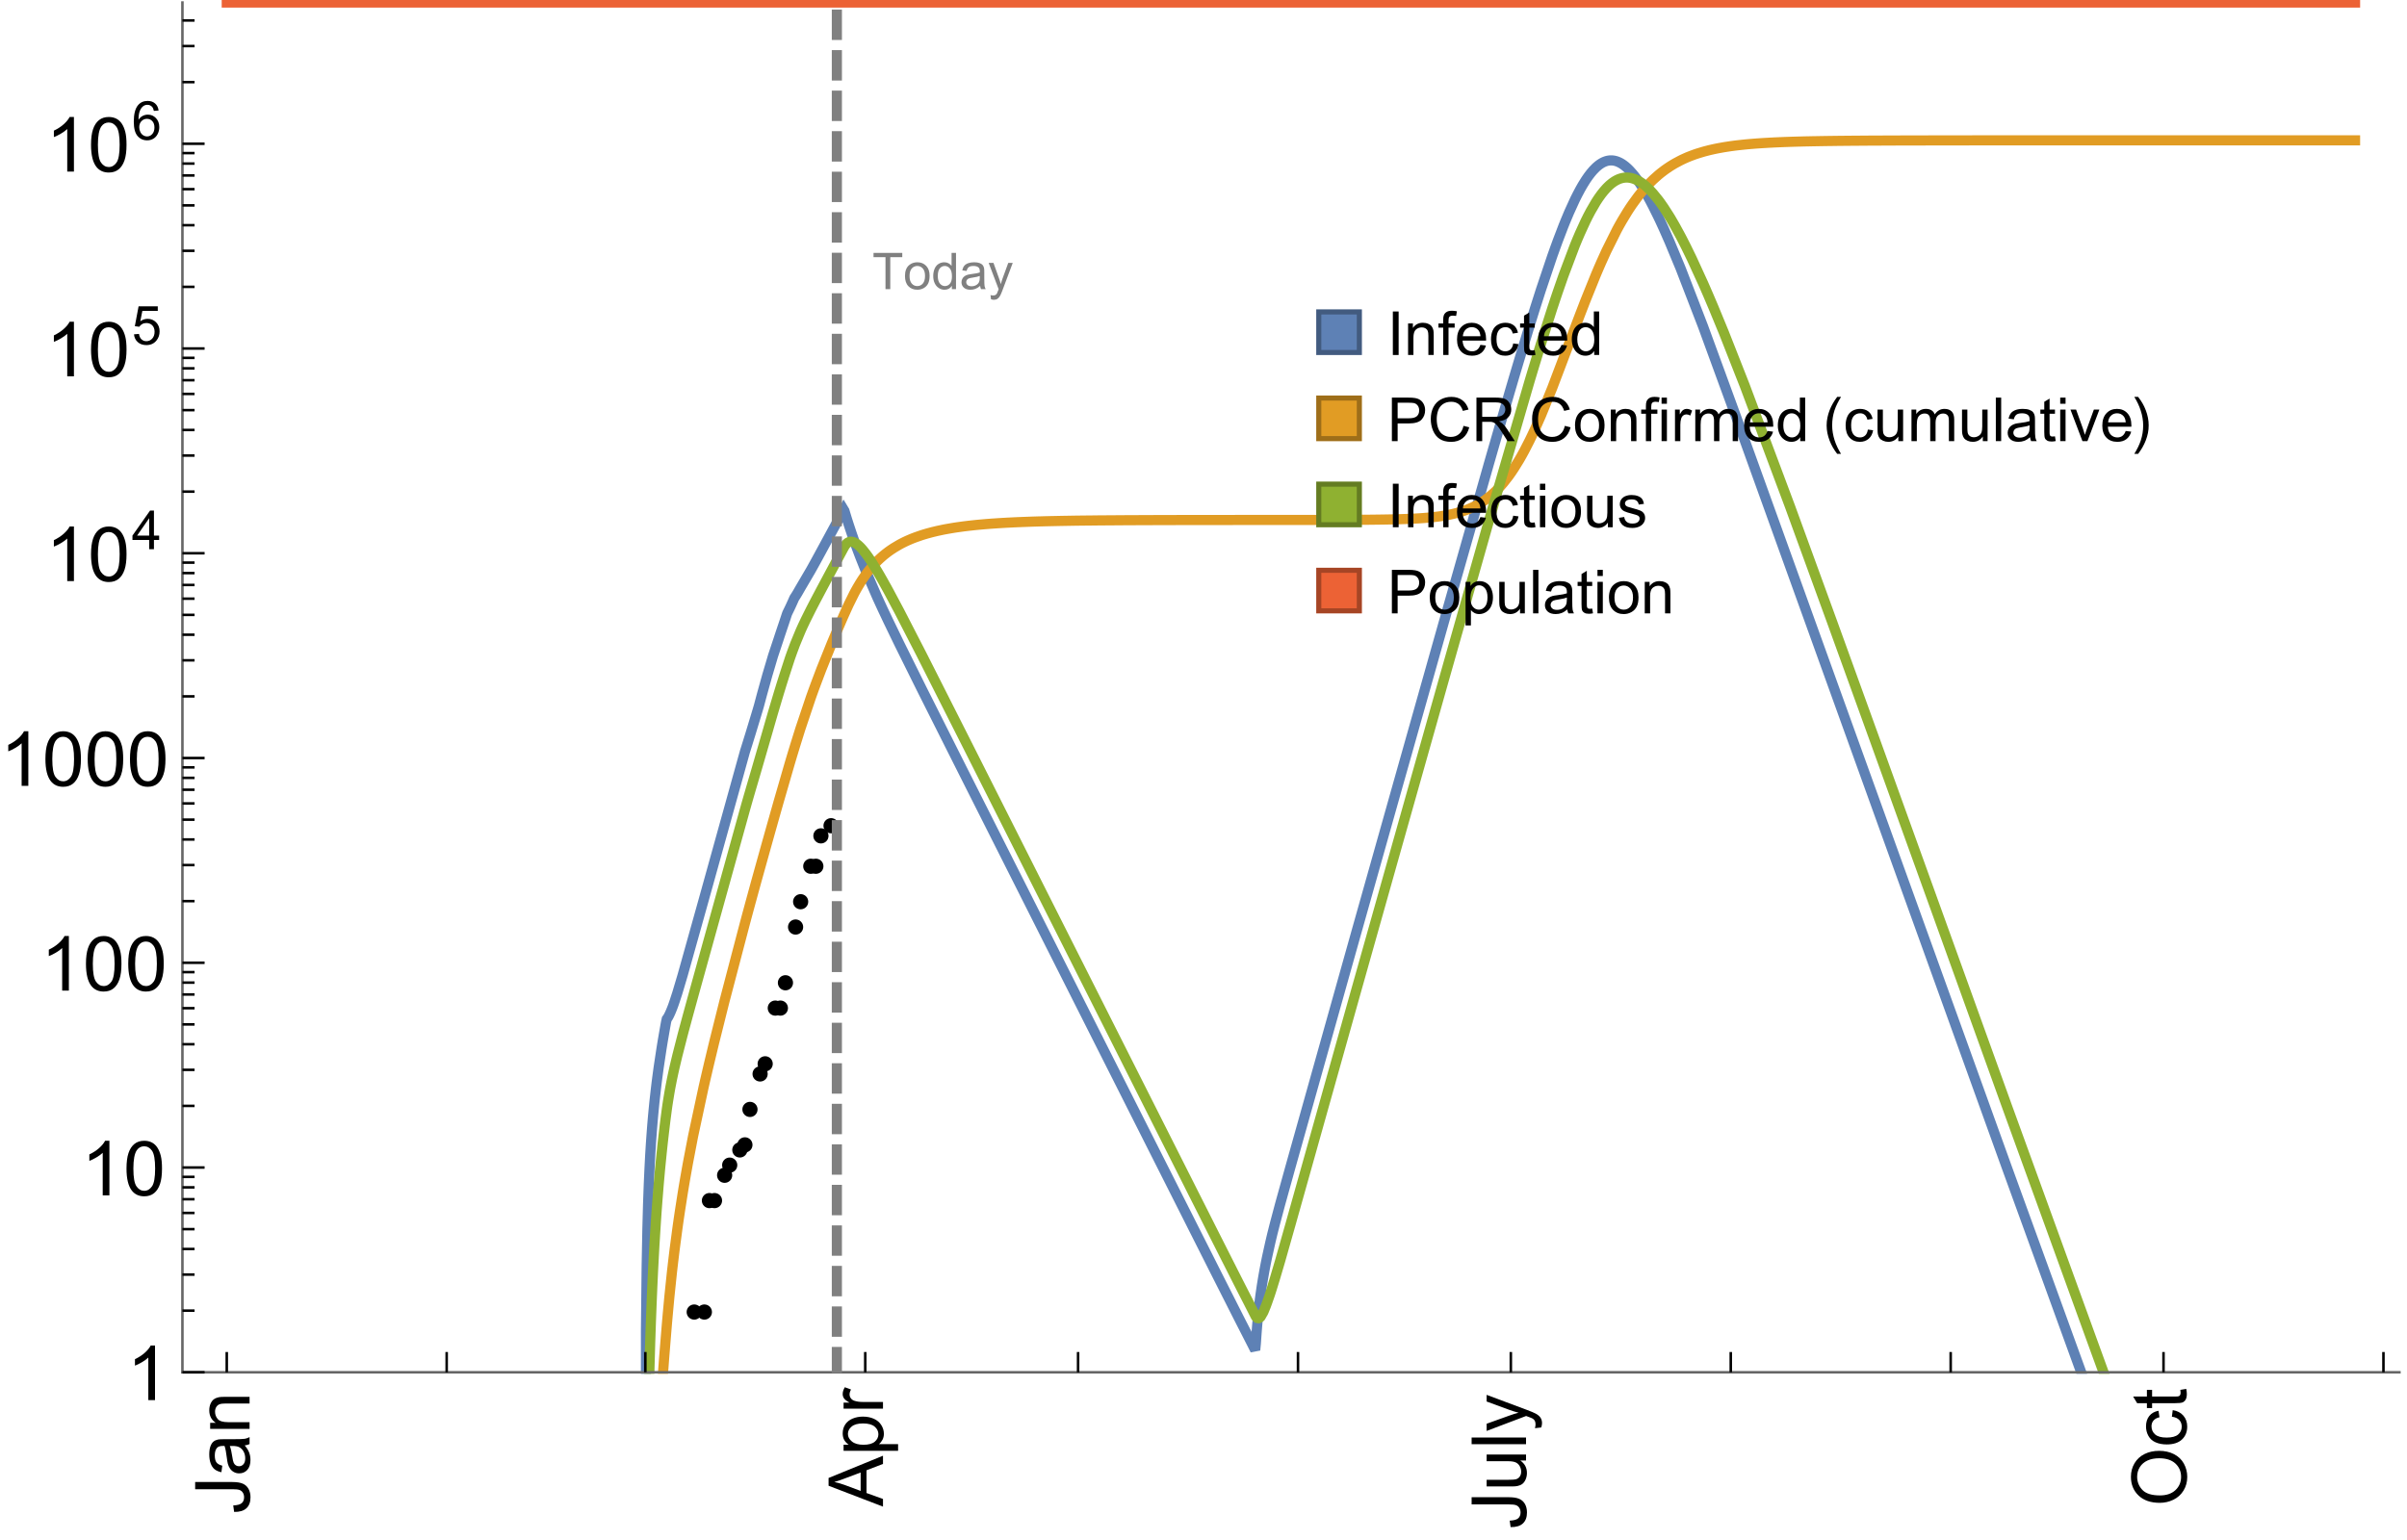 <?xml version="1.0" encoding="UTF-8"?>
<svg xmlns="http://www.w3.org/2000/svg" xmlns:xlink="http://www.w3.org/1999/xlink" width="475pt" height="304pt" viewBox="0 0 475 304" version="1.1">
<defs>
<g>
<symbol overflow="visible" id="glyph0-0">
<path style="stroke:none;" d=""/>
</symbol>
<symbol overflow="visible" id="glyph0-1">
<path style="stroke:none;" d="M 1.117 0 L 1.117 -8.59 L 2.258 -8.59 L 2.258 0 Z M 1.117 0 "/>
</symbol>
<symbol overflow="visible" id="glyph0-2">
<path style="stroke:none;" d="M 0.789 0 L 0.789 -6.223 L 1.742 -6.223 L 1.742 -5.336 C 2.199 -6.02 2.859 -6.363 3.719 -6.363 C 4.094 -6.363 4.441 -6.297 4.754 -6.16 C 5.07 -6.027 5.305 -5.852 5.461 -5.633 C 5.617 -5.414 5.727 -5.152 5.789 -4.852 C 5.828 -4.656 5.848 -4.312 5.848 -3.828 L 5.848 0 L 4.793 0 L 4.793 -3.785 C 4.793 -4.215 4.75 -4.535 4.672 -4.75 C 4.59 -4.961 4.441 -5.133 4.234 -5.258 C 4.023 -5.387 3.781 -5.449 3.5 -5.449 C 3.051 -5.449 2.66 -5.305 2.336 -5.023 C 2.008 -4.738 1.844 -4.195 1.844 -3.398 L 1.844 0 Z M 0.789 0 "/>
</symbol>
<symbol overflow="visible" id="glyph0-3">
<path style="stroke:none;" d="M 1.043 0 L 1.043 -5.402 L 0.109 -5.402 L 0.109 -6.223 L 1.043 -6.223 L 1.043 -6.883 C 1.043 -7.301 1.078 -7.613 1.156 -7.816 C 1.258 -8.09 1.434 -8.312 1.691 -8.48 C 1.945 -8.652 2.305 -8.734 2.766 -8.734 C 3.062 -8.734 3.391 -8.703 3.75 -8.633 L 3.594 -7.711 C 3.375 -7.75 3.164 -7.77 2.969 -7.77 C 2.648 -7.77 2.422 -7.703 2.289 -7.562 C 2.156 -7.426 2.094 -7.172 2.094 -6.797 L 2.094 -6.223 L 3.305 -6.223 L 3.305 -5.402 L 2.094 -5.402 L 2.094 0 Z M 1.043 0 "/>
</symbol>
<symbol overflow="visible" id="glyph0-4">
<path style="stroke:none;" d="M 5.051 -2.004 L 6.141 -1.867 C 5.969 -1.23 5.648 -0.738 5.188 -0.387 C 4.723 -0.035 4.125 0.141 3.406 0.141 C 2.496 0.141 1.773 -0.141 1.238 -0.699 C 0.707 -1.262 0.438 -2.047 0.438 -3.059 C 0.438 -4.105 0.711 -4.918 1.25 -5.496 C 1.789 -6.074 2.484 -6.363 3.344 -6.363 C 4.176 -6.363 4.859 -6.078 5.383 -5.516 C 5.91 -4.949 6.176 -4.148 6.176 -3.125 C 6.176 -3.062 6.172 -2.969 6.172 -2.844 L 1.531 -2.844 C 1.57 -2.16 1.762 -1.633 2.109 -1.273 C 2.457 -0.91 2.891 -0.727 3.41 -0.727 C 3.797 -0.727 4.125 -0.828 4.398 -1.031 C 4.672 -1.234 4.891 -1.559 5.051 -2.004 Z M 1.586 -3.711 L 5.062 -3.711 C 5.016 -4.234 4.883 -4.625 4.664 -4.887 C 4.328 -5.293 3.891 -5.496 3.359 -5.496 C 2.875 -5.496 2.465 -5.336 2.137 -5.008 C 1.805 -4.684 1.625 -4.25 1.586 -3.711 Z M 1.586 -3.711 "/>
</symbol>
<symbol overflow="visible" id="glyph0-5">
<path style="stroke:none;" d="M 4.852 -2.281 L 5.891 -2.145 C 5.777 -1.43 5.484 -0.871 5.02 -0.465 C 4.551 -0.062 3.977 0.141 3.297 0.141 C 2.445 0.141 1.762 -0.137 1.246 -0.695 C 0.727 -1.25 0.469 -2.047 0.469 -3.086 C 0.469 -3.758 0.578 -4.348 0.805 -4.852 C 1.027 -5.355 1.363 -5.734 1.82 -5.984 C 2.273 -6.238 2.77 -6.363 3.305 -6.363 C 3.98 -6.363 4.531 -6.191 4.961 -5.852 C 5.391 -5.508 5.668 -5.023 5.789 -4.395 L 4.766 -4.234 C 4.668 -4.652 4.492 -4.969 4.246 -5.18 C 3.996 -5.391 3.695 -5.496 3.344 -5.496 C 2.812 -5.496 2.383 -5.305 2.051 -4.926 C 1.719 -4.543 1.555 -3.941 1.555 -3.117 C 1.555 -2.281 1.711 -1.672 2.031 -1.297 C 2.352 -0.918 2.773 -0.727 3.289 -0.727 C 3.703 -0.727 4.047 -0.852 4.324 -1.109 C 4.602 -1.363 4.777 -1.75 4.852 -2.281 Z M 4.852 -2.281 "/>
</symbol>
<symbol overflow="visible" id="glyph0-6">
<path style="stroke:none;" d="M 3.094 -0.945 L 3.246 -0.012 C 2.949 0.051 2.684 0.082 2.449 0.082 C 2.066 0.082 1.77 0.023 1.559 -0.102 C 1.348 -0.223 1.199 -0.379 1.113 -0.578 C 1.027 -0.773 0.984 -1.188 0.984 -1.82 L 0.984 -5.402 L 0.211 -5.402 L 0.211 -6.223 L 0.984 -6.223 L 0.984 -7.766 L 2.031 -8.398 L 2.031 -6.223 L 3.094 -6.223 L 3.094 -5.402 L 2.031 -5.402 L 2.031 -1.766 C 2.031 -1.465 2.051 -1.27 2.09 -1.184 C 2.125 -1.098 2.188 -1.031 2.27 -0.977 C 2.355 -0.926 2.477 -0.902 2.633 -0.902 C 2.75 -0.902 2.902 -0.914 3.094 -0.945 Z M 3.094 -0.945 "/>
</symbol>
<symbol overflow="visible" id="glyph0-7">
<path style="stroke:none;" d="M 4.828 0 L 4.828 -0.785 C 4.434 -0.168 3.852 0.141 3.086 0.141 C 2.59 0.141 2.137 0.004 1.719 -0.27 C 1.305 -0.543 0.98 -0.926 0.754 -1.414 C 0.523 -1.906 0.41 -2.469 0.41 -3.105 C 0.41 -3.727 0.516 -4.289 0.719 -4.797 C 0.926 -5.301 1.238 -5.688 1.652 -5.961 C 2.066 -6.23 2.531 -6.363 3.039 -6.363 C 3.414 -6.363 3.75 -6.285 4.043 -6.125 C 4.336 -5.969 4.574 -5.762 4.758 -5.508 L 4.758 -8.59 L 5.805 -8.59 L 5.805 0 Z M 1.492 -3.105 C 1.492 -2.309 1.664 -1.711 2 -1.32 C 2.336 -0.926 2.73 -0.727 3.188 -0.727 C 3.648 -0.727 4.039 -0.914 4.363 -1.293 C 4.684 -1.668 4.844 -2.242 4.844 -3.016 C 4.844 -3.867 4.68 -4.492 4.352 -4.891 C 4.023 -5.289 3.621 -5.492 3.141 -5.492 C 2.672 -5.492 2.281 -5.297 1.965 -4.914 C 1.652 -4.531 1.492 -3.93 1.492 -3.105 Z M 1.492 -3.105 "/>
</symbol>
<symbol overflow="visible" id="glyph0-8">
<path style="stroke:none;" d="M 0.926 0 L 0.926 -8.59 L 4.164 -8.59 C 4.734 -8.59 5.172 -8.562 5.473 -8.508 C 5.895 -8.438 6.25 -8.305 6.531 -8.105 C 6.816 -7.91 7.047 -7.633 7.223 -7.277 C 7.395 -6.922 7.484 -6.531 7.484 -6.105 C 7.484 -5.375 7.25 -4.758 6.785 -4.25 C 6.32 -3.746 5.48 -3.492 4.266 -3.492 L 2.062 -3.492 L 2.062 0 Z M 2.062 -4.508 L 4.281 -4.508 C 5.016 -4.508 5.539 -4.641 5.848 -4.914 C 6.156 -5.188 6.312 -5.574 6.312 -6.07 C 6.312 -6.43 6.219 -6.738 6.039 -6.992 C 5.855 -7.25 5.617 -7.418 5.32 -7.5 C 5.129 -7.551 4.773 -7.578 4.258 -7.578 L 2.062 -7.578 Z M 2.062 -4.508 "/>
</symbol>
<symbol overflow="visible" id="glyph0-9">
<path style="stroke:none;" d="M 7.055 -3.012 L 8.191 -2.727 C 7.953 -1.793 7.523 -1.078 6.906 -0.59 C 6.285 -0.098 5.531 0.148 4.633 0.148 C 3.707 0.148 2.957 -0.043 2.375 -0.418 C 1.797 -0.797 1.355 -1.344 1.051 -2.055 C 0.75 -2.77 0.598 -3.539 0.598 -4.359 C 0.598 -5.254 0.77 -6.035 1.109 -6.699 C 1.453 -7.367 1.938 -7.871 2.57 -8.219 C 3.199 -8.562 3.895 -8.734 4.652 -8.734 C 5.512 -8.734 6.234 -8.516 6.82 -8.078 C 7.406 -7.641 7.812 -7.027 8.047 -6.234 L 6.926 -5.969 C 6.727 -6.594 6.438 -7.051 6.059 -7.336 C 5.68 -7.621 5.203 -7.766 4.629 -7.766 C 3.969 -7.766 3.418 -7.605 2.973 -7.289 C 2.531 -6.973 2.219 -6.547 2.039 -6.016 C 1.859 -5.48 1.77 -4.93 1.77 -4.367 C 1.77 -3.637 1.875 -2.996 2.09 -2.453 C 2.301 -1.906 2.633 -1.5 3.082 -1.23 C 3.531 -0.961 4.016 -0.828 4.539 -0.828 C 5.176 -0.828 5.719 -1.008 6.156 -1.375 C 6.598 -1.742 6.898 -2.289 7.055 -3.012 Z M 7.055 -3.012 "/>
</symbol>
<symbol overflow="visible" id="glyph0-10">
<path style="stroke:none;" d="M 0.945 0 L 0.945 -8.59 L 4.75 -8.59 C 5.516 -8.59 6.102 -8.512 6.5 -8.359 C 6.898 -8.203 7.215 -7.93 7.453 -7.539 C 7.691 -7.148 7.812 -6.719 7.812 -6.246 C 7.812 -5.637 7.613 -5.125 7.219 -4.703 C 6.824 -4.285 6.215 -4.023 5.391 -3.906 C 5.691 -3.762 5.922 -3.621 6.078 -3.48 C 6.41 -3.176 6.723 -2.797 7.02 -2.336 L 8.516 0 L 7.086 0 L 5.945 -1.789 C 5.613 -2.305 5.344 -2.695 5.125 -2.969 C 4.91 -3.242 4.719 -3.438 4.551 -3.547 C 4.379 -3.656 4.207 -3.73 4.031 -3.773 C 3.902 -3.801 3.691 -3.812 3.398 -3.812 L 2.078 -3.812 L 2.078 0 Z M 2.078 -4.797 L 4.523 -4.797 C 5.043 -4.797 5.449 -4.852 5.742 -4.961 C 6.035 -5.066 6.258 -5.238 6.41 -5.477 C 6.562 -5.711 6.641 -5.969 6.641 -6.246 C 6.641 -6.652 6.492 -6.984 6.195 -7.25 C 5.902 -7.512 5.438 -7.641 4.797 -7.641 L 2.078 -7.641 Z M 2.078 -4.797 "/>
</symbol>
<symbol overflow="visible" id="glyph0-11">
<path style="stroke:none;" d="M 0.398 -3.109 C 0.398 -4.262 0.719 -5.117 1.359 -5.672 C 1.895 -6.133 2.547 -6.363 3.316 -6.363 C 4.172 -6.363 4.871 -6.082 5.414 -5.523 C 5.957 -4.961 6.227 -4.188 6.227 -3.199 C 6.227 -2.398 6.109 -1.77 5.867 -1.309 C 5.629 -0.852 5.277 -0.492 4.82 -0.242 C 4.359 0.012 3.859 0.141 3.316 0.141 C 2.445 0.141 1.742 -0.141 1.203 -0.695 C 0.668 -1.254 0.398 -2.062 0.398 -3.109 Z M 1.484 -3.109 C 1.484 -2.312 1.656 -1.719 2.004 -1.32 C 2.352 -0.926 2.789 -0.727 3.316 -0.727 C 3.84 -0.727 4.273 -0.926 4.625 -1.324 C 4.973 -1.723 5.145 -2.328 5.145 -3.148 C 5.145 -3.918 4.969 -4.5 4.621 -4.895 C 4.27 -5.293 3.836 -5.492 3.316 -5.492 C 2.789 -5.492 2.352 -5.293 2.004 -4.898 C 1.656 -4.504 1.484 -3.906 1.484 -3.109 Z M 1.484 -3.109 "/>
</symbol>
<symbol overflow="visible" id="glyph0-12">
<path style="stroke:none;" d="M 0.797 -7.375 L 0.797 -8.59 L 1.852 -8.59 L 1.852 -7.375 Z M 0.797 0 L 0.797 -6.223 L 1.852 -6.223 L 1.852 0 Z M 0.797 0 "/>
</symbol>
<symbol overflow="visible" id="glyph0-13">
<path style="stroke:none;" d="M 0.781 0 L 0.781 -6.223 L 1.727 -6.223 L 1.727 -5.281 C 1.969 -5.723 2.195 -6.012 2.398 -6.152 C 2.605 -6.293 2.828 -6.363 3.078 -6.363 C 3.434 -6.363 3.793 -6.25 4.16 -6.023 L 3.797 -5.047 C 3.539 -5.199 3.281 -5.273 3.023 -5.273 C 2.793 -5.273 2.586 -5.203 2.402 -5.066 C 2.219 -4.926 2.086 -4.734 2.008 -4.488 C 1.891 -4.113 1.836 -3.703 1.836 -3.258 L 1.836 0 Z M 0.781 0 "/>
</symbol>
<symbol overflow="visible" id="glyph0-14">
<path style="stroke:none;" d="M 0.789 0 L 0.789 -6.223 L 1.734 -6.223 L 1.734 -5.352 C 1.93 -5.656 2.188 -5.898 2.516 -6.086 C 2.84 -6.27 3.207 -6.363 3.621 -6.363 C 4.082 -6.363 4.461 -6.266 4.754 -6.078 C 5.051 -5.887 5.258 -5.617 5.379 -5.273 C 5.871 -6 6.512 -6.363 7.301 -6.363 C 7.918 -6.363 8.391 -6.191 8.727 -5.852 C 9.059 -5.508 9.223 -4.984 9.223 -4.273 L 9.223 0 L 8.172 0 L 8.172 -3.922 C 8.172 -4.344 8.141 -4.645 8.07 -4.832 C 8.004 -5.016 7.879 -5.164 7.699 -5.281 C 7.52 -5.395 7.309 -5.449 7.066 -5.449 C 6.629 -5.449 6.266 -5.305 5.977 -5.012 C 5.688 -4.723 5.543 -4.258 5.543 -3.617 L 5.543 0 L 4.488 0 L 4.488 -4.043 C 4.488 -4.512 4.402 -4.863 4.23 -5.098 C 4.059 -5.332 3.777 -5.449 3.387 -5.449 C 3.09 -5.449 2.816 -5.371 2.562 -5.215 C 2.312 -5.059 2.129 -4.828 2.016 -4.531 C 1.902 -4.23 1.844 -3.797 1.844 -3.227 L 1.844 0 Z M 0.789 0 "/>
</symbol>
<symbol overflow="visible" id="glyph0-15">
<path style="stroke:none;" d="M 4.867 0 L 4.867 -0.914 C 4.383 -0.211 3.727 0.141 2.895 0.141 C 2.527 0.141 2.184 0.07 1.867 -0.07 C 1.547 -0.211 1.312 -0.387 1.156 -0.602 C 1.004 -0.812 0.895 -1.074 0.832 -1.383 C 0.789 -1.59 0.766 -1.918 0.766 -2.367 L 0.766 -6.223 L 1.82 -6.223 L 1.82 -2.773 C 1.82 -2.223 1.844 -1.852 1.887 -1.656 C 1.953 -1.379 2.094 -1.164 2.309 -1.004 C 2.523 -0.848 2.789 -0.766 3.105 -0.766 C 3.422 -0.766 3.719 -0.848 3.996 -1.012 C 4.273 -1.172 4.469 -1.395 4.586 -1.672 C 4.699 -1.953 4.758 -2.359 4.758 -2.891 L 4.758 -6.223 L 5.812 -6.223 L 5.812 0 Z M 4.867 0 "/>
</symbol>
<symbol overflow="visible" id="glyph0-16">
<path style="stroke:none;" d="M 0.766 0 L 0.766 -8.59 L 1.82 -8.59 L 1.82 0 Z M 0.766 0 "/>
</symbol>
<symbol overflow="visible" id="glyph0-17">
<path style="stroke:none;" d="M 4.852 -0.766 C 4.461 -0.434 4.086 -0.203 3.723 -0.062 C 3.363 0.074 2.977 0.141 2.562 0.141 C 1.879 0.141 1.352 -0.027 0.984 -0.359 C 0.617 -0.695 0.434 -1.121 0.434 -1.641 C 0.434 -1.945 0.504 -2.223 0.641 -2.477 C 0.781 -2.727 0.961 -2.93 1.188 -3.082 C 1.41 -3.234 1.664 -3.352 1.945 -3.43 C 2.152 -3.484 2.465 -3.535 2.883 -3.586 C 3.734 -3.688 4.359 -3.809 4.766 -3.949 C 4.77 -4.094 4.77 -4.188 4.77 -4.227 C 4.77 -4.656 4.672 -4.957 4.469 -5.133 C 4.199 -5.371 3.801 -5.492 3.27 -5.492 C 2.773 -5.492 2.406 -5.402 2.172 -5.23 C 1.934 -5.055 1.758 -4.75 1.648 -4.305 L 0.617 -4.445 C 0.711 -4.887 0.863 -5.246 1.078 -5.516 C 1.293 -5.789 1.602 -5.996 2.008 -6.145 C 2.414 -6.289 2.887 -6.363 3.422 -6.363 C 3.953 -6.363 4.383 -6.301 4.719 -6.176 C 5.051 -6.051 5.293 -5.895 5.449 -5.703 C 5.605 -5.516 5.715 -5.273 5.777 -4.984 C 5.812 -4.805 5.828 -4.484 5.828 -4.016 L 5.828 -2.609 C 5.828 -1.629 5.852 -1.008 5.898 -0.746 C 5.941 -0.488 6.031 -0.238 6.164 0 L 5.062 0 C 4.953 -0.219 4.883 -0.477 4.852 -0.766 Z M 4.766 -3.125 C 4.383 -2.969 3.805 -2.836 3.039 -2.727 C 2.605 -2.664 2.301 -2.594 2.121 -2.516 C 1.941 -2.438 1.805 -2.32 1.703 -2.172 C 1.605 -2.02 1.559 -1.852 1.559 -1.672 C 1.559 -1.391 1.664 -1.156 1.879 -0.969 C 2.09 -0.781 2.402 -0.688 2.812 -0.688 C 3.219 -0.688 3.578 -0.773 3.898 -0.953 C 4.215 -1.129 4.445 -1.375 4.594 -1.68 C 4.707 -1.918 4.766 -2.273 4.766 -2.734 Z M 4.766 -3.125 "/>
</symbol>
<symbol overflow="visible" id="glyph0-18">
<path style="stroke:none;" d="M 2.52 0 L 0.152 -6.223 L 1.266 -6.223 L 2.602 -2.496 C 2.746 -2.094 2.879 -1.676 3 -1.242 C 3.094 -1.57 3.227 -1.965 3.391 -2.426 L 4.773 -6.223 L 5.859 -6.223 L 3.504 0 Z M 2.52 0 "/>
</symbol>
<symbol overflow="visible" id="glyph0-19">
<path style="stroke:none;" d="M 0.367 -1.859 L 1.414 -2.023 C 1.473 -1.605 1.633 -1.281 1.902 -1.062 C 2.168 -0.84 2.543 -0.727 3.023 -0.727 C 3.508 -0.727 3.867 -0.824 4.102 -1.023 C 4.336 -1.219 4.453 -1.453 4.453 -1.719 C 4.453 -1.957 4.352 -2.141 4.141 -2.281 C 3.996 -2.375 3.641 -2.492 3.062 -2.637 C 2.289 -2.832 1.754 -3 1.457 -3.145 C 1.156 -3.285 0.93 -3.484 0.777 -3.734 C 0.621 -3.988 0.547 -4.266 0.547 -4.57 C 0.547 -4.848 0.609 -5.105 0.734 -5.34 C 0.863 -5.578 1.035 -5.773 1.254 -5.93 C 1.418 -6.051 1.641 -6.152 1.926 -6.238 C 2.207 -6.32 2.512 -6.363 2.836 -6.363 C 3.324 -6.363 3.754 -6.293 4.121 -6.152 C 4.492 -6.012 4.766 -5.82 4.938 -5.582 C 5.113 -5.34 5.234 -5.02 5.305 -4.617 L 4.273 -4.477 C 4.227 -4.797 4.09 -5.047 3.863 -5.227 C 3.641 -5.406 3.32 -5.496 2.914 -5.496 C 2.43 -5.496 2.082 -5.414 1.875 -5.258 C 1.668 -5.098 1.562 -4.906 1.562 -4.695 C 1.562 -4.559 1.609 -4.434 1.695 -4.324 C 1.781 -4.211 1.914 -4.117 2.098 -4.043 C 2.203 -4.004 2.516 -3.914 3.031 -3.773 C 3.777 -3.574 4.297 -3.41 4.59 -3.285 C 4.887 -3.156 5.117 -2.973 5.285 -2.73 C 5.453 -2.488 5.539 -2.188 5.539 -1.828 C 5.539 -1.477 5.434 -1.145 5.23 -0.836 C 5.023 -0.523 4.727 -0.285 4.344 -0.113 C 3.957 0.055 3.516 0.141 3.031 0.141 C 2.223 0.141 1.605 -0.027 1.18 -0.363 C 0.758 -0.699 0.484 -1.195 0.367 -1.859 Z M 0.367 -1.859 "/>
</symbol>
<symbol overflow="visible" id="glyph0-20">
<path style="stroke:none;" d="M 0.789 2.383 L 0.789 -6.223 L 1.75 -6.223 L 1.75 -5.414 C 1.977 -5.73 2.234 -5.969 2.52 -6.125 C 2.805 -6.285 3.148 -6.363 3.555 -6.363 C 4.086 -6.363 4.555 -6.227 4.961 -5.953 C 5.367 -5.68 5.676 -5.293 5.883 -4.797 C 6.09 -4.297 6.195 -3.75 6.195 -3.156 C 6.195 -2.52 6.078 -1.949 5.852 -1.438 C 5.621 -0.93 5.289 -0.539 4.855 -0.266 C 4.418 0.004 3.961 0.141 3.48 0.141 C 3.129 0.141 2.812 0.066 2.535 -0.082 C 2.254 -0.23 2.023 -0.418 1.844 -0.645 L 1.844 2.383 Z M 1.746 -3.078 C 1.746 -2.277 1.906 -1.684 2.234 -1.301 C 2.559 -0.918 2.949 -0.727 3.41 -0.727 C 3.879 -0.727 4.281 -0.926 4.613 -1.32 C 4.949 -1.719 5.117 -2.332 5.117 -3.164 C 5.117 -3.957 4.953 -4.551 4.625 -4.945 C 4.301 -5.34 3.91 -5.539 3.457 -5.539 C 3.008 -5.539 2.609 -5.328 2.266 -4.906 C 1.918 -4.488 1.746 -3.875 1.746 -3.078 Z M 1.746 -3.078 "/>
</symbol>
<symbol overflow="visible" id="glyph1-0">
<path style="stroke:none;" d=""/>
</symbol>
<symbol overflow="visible" id="glyph1-1">
<path style="stroke:none;" d="M 3.562 2.52 L 2.805 2.52 C 2.492 2.121 2.211 1.699 1.953 1.258 C 1.699 0.812 1.477 0.352 1.297 -0.125 C 1.113 -0.602 0.969 -1.086 0.871 -1.586 C 0.77 -2.086 0.719 -2.594 0.719 -3.105 C 0.719 -3.625 0.773 -4.133 0.875 -4.633 C 0.977 -5.129 1.117 -5.617 1.301 -6.086 C 1.484 -6.559 1.703 -7.02 1.961 -7.461 C 2.215 -7.906 2.5 -8.328 2.805 -8.734 L 3.562 -8.734 C 3.285 -8.281 3.039 -7.836 2.82 -7.398 C 2.602 -6.957 2.414 -6.512 2.266 -6.055 C 2.117 -5.602 2.008 -5.133 1.93 -4.648 C 1.852 -4.168 1.812 -3.656 1.812 -3.117 C 1.812 -2.617 1.852 -2.121 1.938 -1.629 C 2.02 -1.137 2.141 -0.652 2.289 -0.18 C 2.441 0.297 2.625 0.758 2.844 1.211 C 3.059 1.66 3.297 2.098 3.562 2.52 Z M 3.562 2.52 "/>
</symbol>
<symbol overflow="visible" id="glyph1-2">
<path style="stroke:none;" d="M 3.273 -3.105 C 3.273 -2.59 3.227 -2.082 3.125 -1.586 C 3.023 -1.086 2.879 -0.602 2.695 -0.129 C 2.512 0.344 2.293 0.801 2.035 1.246 C 1.781 1.688 1.5 2.113 1.188 2.52 L 0.434 2.52 C 0.707 2.074 0.953 1.633 1.172 1.188 C 1.391 0.746 1.574 0.297 1.723 -0.156 C 1.871 -0.613 1.984 -1.086 2.066 -1.57 C 2.145 -2.055 2.188 -2.562 2.188 -3.094 C 2.188 -3.594 2.145 -4.09 2.059 -4.582 C 1.977 -5.074 1.859 -5.559 1.703 -6.031 C 1.551 -6.508 1.367 -6.969 1.152 -7.422 C 0.934 -7.875 0.695 -8.312 0.434 -8.734 L 1.188 -8.734 C 1.5 -8.336 1.789 -7.918 2.047 -7.473 C 2.305 -7.031 2.523 -6.57 2.703 -6.09 C 2.887 -5.613 3.027 -5.121 3.125 -4.621 C 3.227 -4.117 3.273 -3.613 3.273 -3.105 Z M 3.273 -3.105 "/>
</symbol>
<symbol overflow="visible" id="glyph2-0">
<path style="stroke:none;" d=""/>
</symbol>
<symbol overflow="visible" id="glyph2-1">
<path style="stroke:none;" d="M -3.047 -0.434 L -3.223 -1.715 C -2.402 -1.75 -1.84 -1.902 -1.539 -2.176 C -1.234 -2.449 -1.082 -2.828 -1.082 -3.312 C -1.082 -3.668 -1.164 -3.977 -1.328 -4.234 C -1.492 -4.492 -1.715 -4.672 -1.996 -4.77 C -2.277 -4.867 -2.723 -4.914 -3.34 -4.914 L -10.738 -4.914 L -10.738 -6.336 L -3.422 -6.336 C -2.523 -6.336 -1.824 -6.227 -1.332 -6.008 C -0.84 -5.793 -0.465 -5.449 -0.203 -4.977 C 0.055 -4.504 0.184 -3.953 0.184 -3.316 C 0.184 -2.375 -0.086 -1.652 -0.629 -1.152 C -1.172 -0.652 -1.977 -0.414 -3.047 -0.434 Z M -3.047 -0.434 "/>
</symbol>
<symbol overflow="visible" id="glyph2-2">
<path style="stroke:none;" d="M -0.961 -6.062 C -0.543 -5.574 -0.25 -5.105 -0.082 -4.656 C 0.09 -4.203 0.176 -3.719 0.176 -3.199 C 0.176 -2.344 -0.031 -1.688 -0.449 -1.23 C -0.867 -0.773 -1.402 -0.543 -2.051 -0.543 C -2.43 -0.543 -2.781 -0.629 -3.094 -0.801 C -3.41 -0.977 -3.664 -1.203 -3.852 -1.484 C -4.043 -1.766 -4.188 -2.082 -4.285 -2.434 C -4.352 -2.691 -4.418 -3.082 -4.484 -3.605 C -4.609 -4.668 -4.762 -5.453 -4.938 -5.953 C -5.117 -5.961 -5.23 -5.961 -5.281 -5.961 C -5.816 -5.961 -6.195 -5.836 -6.414 -5.59 C -6.715 -5.25 -6.863 -4.75 -6.863 -4.086 C -6.863 -3.465 -6.754 -3.008 -6.535 -2.715 C -6.32 -2.418 -5.934 -2.199 -5.383 -2.059 L -5.559 -0.77 C -6.109 -0.887 -6.555 -1.078 -6.895 -1.348 C -7.234 -1.617 -7.496 -2.004 -7.68 -2.512 C -7.863 -3.02 -7.953 -3.609 -7.953 -4.277 C -7.953 -4.941 -7.875 -5.48 -7.719 -5.895 C -7.562 -6.312 -7.367 -6.617 -7.129 -6.812 C -6.895 -7.008 -6.594 -7.145 -6.234 -7.223 C -6.008 -7.266 -5.602 -7.289 -5.016 -7.289 L -3.258 -7.289 C -2.031 -7.289 -1.258 -7.316 -0.934 -7.371 C -0.609 -7.43 -0.297 -7.539 0 -7.703 L 0 -6.328 C -0.273 -6.191 -0.594 -6.102 -0.961 -6.062 Z M -3.902 -5.953 C -3.707 -5.477 -3.543 -4.758 -3.406 -3.801 C -3.328 -3.258 -3.238 -2.875 -3.141 -2.652 C -3.043 -2.426 -2.902 -2.254 -2.715 -2.133 C -2.527 -2.008 -2.316 -1.949 -2.086 -1.949 C -1.734 -1.949 -1.441 -2.082 -1.207 -2.348 C -0.973 -2.613 -0.855 -3.004 -0.855 -3.516 C -0.855 -4.023 -0.969 -4.477 -1.191 -4.871 C -1.414 -5.266 -1.715 -5.555 -2.102 -5.742 C -2.398 -5.883 -2.84 -5.953 -3.422 -5.953 Z M -3.902 -5.953 "/>
</symbol>
<symbol overflow="visible" id="glyph2-3">
<path style="stroke:none;" d="M 0 -0.988 L -7.777 -0.988 L -7.777 -2.176 L -6.672 -2.176 C -7.527 -2.746 -7.953 -3.57 -7.953 -4.652 C -7.953 -5.121 -7.871 -5.551 -7.703 -5.945 C -7.535 -6.336 -7.312 -6.633 -7.039 -6.828 C -6.766 -7.023 -6.441 -7.156 -6.062 -7.234 C -5.82 -7.285 -5.395 -7.309 -4.781 -7.309 L 0 -7.309 L 0 -5.992 L -4.73 -5.992 C -5.27 -5.992 -5.672 -5.941 -5.938 -5.836 C -6.203 -5.734 -6.414 -5.555 -6.574 -5.293 C -6.734 -5.031 -6.812 -4.723 -6.812 -4.371 C -6.812 -3.812 -6.633 -3.328 -6.277 -2.918 C -5.922 -2.512 -5.242 -2.309 -4.25 -2.309 L 0 -2.309 Z M 0 -0.988 "/>
</symbol>
<symbol overflow="visible" id="glyph2-4">
<path style="stroke:none;" d="M 0 0.023 L -10.738 -4.102 L -10.738 -5.633 L 0 -10.027 L 0 -8.406 L -3.25 -7.156 L -3.25 -2.664 L 0 -1.488 Z M -4.41 -3.078 L -4.41 -6.715 L -7.383 -5.598 C -8.285 -5.254 -9.027 -5 -9.609 -4.836 C -8.922 -4.699 -8.238 -4.504 -7.559 -4.254 Z M -4.41 -3.078 "/>
</symbol>
<symbol overflow="visible" id="glyph2-5">
<path style="stroke:none;" d="M 2.98 -0.988 L -7.777 -0.988 L -7.777 -2.191 L -6.766 -2.191 C -7.164 -2.473 -7.461 -2.793 -7.656 -3.148 C -7.855 -3.504 -7.953 -3.938 -7.953 -4.445 C -7.953 -5.109 -7.781 -5.695 -7.441 -6.203 C -7.102 -6.711 -6.617 -7.094 -5.996 -7.352 C -5.371 -7.613 -4.691 -7.742 -3.949 -7.742 C -3.152 -7.742 -2.434 -7.598 -1.797 -7.312 C -1.16 -7.027 -0.672 -6.613 -0.332 -6.066 C 0.008 -5.523 0.176 -4.953 0.176 -4.352 C 0.176 -3.91 0.082 -3.516 -0.102 -3.168 C -0.289 -2.82 -0.523 -2.531 -0.805 -2.309 L 2.98 -2.309 Z M -3.844 -2.184 C -2.844 -2.184 -2.105 -2.387 -1.625 -2.789 C -1.148 -3.195 -0.906 -3.688 -0.906 -4.262 C -0.906 -4.848 -1.156 -5.352 -1.652 -5.77 C -2.148 -6.188 -2.914 -6.395 -3.953 -6.395 C -4.945 -6.395 -5.688 -6.191 -6.18 -5.781 C -6.676 -5.375 -6.922 -4.887 -6.922 -4.32 C -6.922 -3.758 -6.66 -3.262 -6.133 -2.832 C -5.609 -2.398 -4.848 -2.184 -3.844 -2.184 Z M -3.844 -2.184 "/>
</symbol>
<symbol overflow="visible" id="glyph2-6">
<path style="stroke:none;" d="M 0 -0.973 L -7.777 -0.973 L -7.777 -2.16 L -6.598 -2.16 C -7.148 -2.465 -7.516 -2.742 -7.691 -3 C -7.867 -3.258 -7.953 -3.539 -7.953 -3.844 C -7.953 -4.289 -7.812 -4.742 -7.531 -5.199 L -6.305 -4.746 C -6.496 -4.422 -6.594 -4.102 -6.594 -3.781 C -6.594 -3.492 -6.504 -3.234 -6.332 -3.004 C -6.16 -2.773 -5.918 -2.609 -5.609 -2.512 C -5.141 -2.367 -4.629 -2.293 -4.07 -2.293 L 0 -2.293 Z M 0 -0.973 "/>
</symbol>
<symbol overflow="visible" id="glyph2-7">
<path style="stroke:none;" d="M 0 -6.086 L -1.141 -6.086 C -0.262 -5.48 0.176 -4.656 0.176 -3.617 C 0.176 -3.16 0.09 -2.73 -0.086 -2.332 C -0.262 -1.934 -0.484 -1.641 -0.75 -1.445 C -1.016 -1.254 -1.344 -1.117 -1.727 -1.039 C -1.988 -0.984 -2.398 -0.961 -2.961 -0.961 L -7.777 -0.961 L -7.777 -2.277 L -3.465 -2.277 C -2.777 -2.277 -2.312 -2.305 -2.074 -2.359 C -1.727 -2.441 -1.453 -2.617 -1.258 -2.887 C -1.059 -3.156 -0.961 -3.484 -0.961 -3.883 C -0.961 -4.277 -1.062 -4.648 -1.262 -4.996 C -1.465 -5.344 -1.742 -5.586 -2.09 -5.73 C -2.441 -5.875 -2.945 -5.945 -3.609 -5.945 L -7.777 -5.949 L -7.777 -7.266 L 0 -7.266 Z M 0 -6.086 "/>
</symbol>
<symbol overflow="visible" id="glyph2-8">
<path style="stroke:none;" d="M 0 -0.961 L -10.738 -0.961 L -10.738 -2.277 L 0 -2.277 Z M 0 -0.961 "/>
</symbol>
<symbol overflow="visible" id="glyph2-9">
<path style="stroke:none;" d="M 2.996 -0.93 L 1.758 -0.785 C 1.836 -1.07 1.875 -1.324 1.875 -1.539 C 1.875 -1.832 1.828 -2.066 1.73 -2.242 C 1.633 -2.418 1.496 -2.562 1.32 -2.672 C 1.188 -2.758 0.859 -2.891 0.336 -3.078 C 0.262 -3.102 0.156 -3.141 0.016 -3.195 L -7.777 -0.242 L -7.777 -1.664 L -3.273 -3.281 C -2.703 -3.492 -2.102 -3.68 -1.473 -3.844 C -2.078 -3.996 -2.668 -4.176 -3.246 -4.387 L -7.777 -6.051 L -7.777 -7.367 L 0.133 -4.41 C 0.988 -4.094 1.574 -3.844 1.898 -3.668 C 2.332 -3.434 2.648 -3.168 2.852 -2.863 C 3.055 -2.562 3.156 -2.199 3.156 -1.781 C 3.156 -1.527 3.102 -1.242 2.996 -0.93 Z M 2.996 -0.93 "/>
</symbol>
<symbol overflow="visible" id="glyph2-10">
<path style="stroke:none;" d="M -5.23 -0.727 C -7.012 -0.727 -8.406 -1.203 -9.414 -2.16 C -10.422 -3.117 -10.93 -4.352 -10.93 -5.867 C -10.93 -6.859 -10.691 -7.75 -10.219 -8.547 C -9.742 -9.344 -9.082 -9.949 -8.234 -10.367 C -7.387 -10.785 -6.43 -10.992 -5.355 -10.992 C -4.266 -10.992 -3.289 -10.773 -2.43 -10.336 C -1.57 -9.895 -0.922 -9.273 -0.48 -8.469 C -0.039 -7.66 0.184 -6.793 0.184 -5.859 C 0.184 -4.848 -0.062 -3.945 -0.551 -3.148 C -1.039 -2.352 -1.703 -1.75 -2.547 -1.34 C -3.395 -0.93 -4.289 -0.727 -5.23 -0.727 Z M -5.207 -2.191 C -3.914 -2.191 -2.895 -2.539 -2.148 -3.234 C -1.406 -3.93 -1.031 -4.801 -1.031 -5.852 C -1.031 -6.922 -1.41 -7.801 -2.16 -8.492 C -2.914 -9.184 -3.98 -9.527 -5.359 -9.527 C -6.234 -9.527 -7 -9.383 -7.648 -9.086 C -8.301 -8.789 -8.809 -8.359 -9.168 -7.789 C -9.527 -7.219 -9.703 -6.582 -9.703 -5.875 C -9.703 -4.867 -9.359 -4.004 -8.668 -3.277 C -7.977 -2.551 -6.824 -2.191 -5.207 -2.191 Z M -5.207 -2.191 "/>
</symbol>
<symbol overflow="visible" id="glyph2-11">
<path style="stroke:none;" d="M -2.848 -6.062 L -2.68 -7.359 C -1.785 -7.219 -1.086 -6.855 -0.582 -6.273 C -0.078 -5.691 0.176 -4.973 0.176 -4.125 C 0.176 -3.059 -0.172 -2.203 -0.867 -1.555 C -1.562 -0.91 -2.562 -0.586 -3.859 -0.586 C -4.699 -0.586 -5.434 -0.727 -6.062 -1.004 C -6.695 -1.281 -7.168 -1.707 -7.48 -2.273 C -7.797 -2.844 -7.953 -3.461 -7.953 -4.133 C -7.953 -4.977 -7.742 -5.668 -7.312 -6.203 C -6.887 -6.742 -6.281 -7.086 -5.492 -7.234 L -5.297 -5.953 C -5.82 -5.832 -6.211 -5.617 -6.477 -5.305 C -6.738 -4.996 -6.871 -4.621 -6.871 -4.184 C -6.871 -3.52 -6.633 -2.98 -6.156 -2.562 C -5.68 -2.148 -4.926 -1.941 -3.898 -1.941 C -2.852 -1.941 -2.094 -2.141 -1.617 -2.543 C -1.145 -2.941 -0.906 -3.465 -0.906 -4.109 C -0.906 -4.625 -1.066 -5.059 -1.383 -5.406 C -1.699 -5.754 -2.191 -5.973 -2.848 -6.062 Z M -2.848 -6.062 "/>
</symbol>
<symbol overflow="visible" id="glyph2-12">
<path style="stroke:none;" d="M -1.18 -3.867 L -0.016 -4.059 C 0.062 -3.688 0.102 -3.355 0.102 -3.062 C 0.102 -2.582 0.027 -2.211 -0.125 -1.949 C -0.277 -1.684 -0.477 -1.5 -0.723 -1.391 C -0.969 -1.285 -1.488 -1.23 -2.277 -1.23 L -6.754 -1.23 L -6.754 -0.266 L -7.777 -0.266 L -7.777 -1.23 L -9.703 -1.23 L -10.496 -2.543 L -7.777 -2.543 L -7.777 -3.867 L -6.754 -3.867 L -6.754 -2.543 L -2.203 -2.543 C -1.828 -2.543 -1.586 -2.566 -1.48 -2.609 C -1.371 -2.656 -1.285 -2.734 -1.223 -2.84 C -1.16 -2.945 -1.129 -3.094 -1.129 -3.289 C -1.129 -3.434 -1.145 -3.629 -1.18 -3.867 Z M -1.18 -3.867 "/>
</symbol>
<symbol overflow="visible" id="glyph3-0">
<path style="stroke:none;" d=""/>
</symbol>
<symbol overflow="visible" id="glyph3-1">
<path style="stroke:none;" d="M 5.59 0 L 4.27 0 L 4.27 -8.402 C 3.953 -8.098 3.535 -7.797 3.02 -7.492 C 2.504 -7.191 2.043 -6.961 1.633 -6.812 L 1.633 -8.086 C 2.371 -8.434 3.016 -8.852 3.566 -9.344 C 4.117 -9.84 4.508 -10.316 4.738 -10.781 L 5.59 -10.781 Z M 5.59 0 "/>
</symbol>
<symbol overflow="visible" id="glyph3-2">
<path style="stroke:none;" d="M 0.621 -5.297 C 0.621 -6.566 0.754 -7.586 1.016 -8.359 C 1.277 -9.133 1.664 -9.73 2.18 -10.152 C 2.695 -10.57 3.344 -10.781 4.125 -10.781 C 4.699 -10.781 5.203 -10.664 5.641 -10.434 C 6.074 -10.203 6.434 -9.867 6.715 -9.43 C 7 -8.992 7.223 -8.461 7.383 -7.832 C 7.543 -7.207 7.625 -6.359 7.625 -5.297 C 7.625 -4.035 7.496 -3.02 7.234 -2.246 C 6.977 -1.473 6.59 -0.871 6.074 -0.449 C 5.559 -0.027 4.91 0.184 4.125 0.184 C 3.09 0.184 2.273 -0.188 1.684 -0.93 C 0.977 -1.824 0.621 -3.277 0.621 -5.297 Z M 1.977 -5.297 C 1.977 -3.531 2.184 -2.359 2.598 -1.777 C 3.008 -1.191 3.52 -0.902 4.125 -0.902 C 4.73 -0.902 5.238 -1.195 5.652 -1.781 C 6.062 -2.367 6.27 -3.539 6.27 -5.297 C 6.27 -7.062 6.062 -8.238 5.652 -8.82 C 5.238 -9.398 4.723 -9.691 4.109 -9.691 C 3.504 -9.691 3.02 -9.434 2.66 -8.922 C 2.203 -8.266 1.977 -7.059 1.977 -5.297 Z M 1.977 -5.297 "/>
</symbol>
<symbol overflow="visible" id="glyph4-0">
<path style="stroke:none;" d=""/>
</symbol>
<symbol overflow="visible" id="glyph4-1">
<path style="stroke:none;" d="M 3.441 0 L 3.441 -1.824 L 0.137 -1.824 L 0.137 -2.684 L 3.613 -7.625 L 4.379 -7.625 L 4.379 -2.684 L 5.406 -2.684 L 5.406 -1.824 L 4.379 -1.824 L 4.379 0 Z M 3.441 -2.684 L 3.441 -6.121 L 1.055 -2.684 Z M 3.441 -2.684 "/>
</symbol>
<symbol overflow="visible" id="glyph4-2">
<path style="stroke:none;" d="M 0.441 -1.996 L 1.426 -2.078 C 1.496 -1.602 1.668 -1.242 1.934 -1 C 2.199 -0.758 2.516 -0.641 2.891 -0.641 C 3.34 -0.641 3.723 -0.809 4.035 -1.148 C 4.348 -1.488 4.504 -1.941 4.504 -2.5 C 4.504 -3.035 4.352 -3.457 4.055 -3.766 C 3.754 -4.074 3.359 -4.227 2.875 -4.227 C 2.574 -4.227 2.301 -4.16 2.059 -4.023 C 1.816 -3.887 1.625 -3.707 1.488 -3.488 L 0.609 -3.605 L 1.348 -7.52 L 5.137 -7.52 L 5.137 -6.625 L 2.094 -6.625 L 1.684 -4.574 C 2.141 -4.895 2.621 -5.055 3.125 -5.055 C 3.789 -5.055 4.352 -4.824 4.809 -4.363 C 5.266 -3.902 5.496 -3.309 5.496 -2.586 C 5.496 -1.895 5.297 -1.297 4.895 -0.797 C 4.406 -0.18 3.738 0.129 2.891 0.129 C 2.199 0.129 1.633 -0.062 1.195 -0.453 C 0.754 -0.84 0.504 -1.355 0.441 -1.996 Z M 0.441 -1.996 "/>
</symbol>
<symbol overflow="visible" id="glyph4-3">
<path style="stroke:none;" d="M 5.297 -5.758 L 4.367 -5.684 C 4.285 -6.051 4.168 -6.316 4.016 -6.484 C 3.762 -6.75 3.449 -6.883 3.078 -6.883 C 2.781 -6.883 2.52 -6.801 2.293 -6.637 C 2 -6.422 1.766 -6.105 1.598 -5.695 C 1.426 -5.281 1.34 -4.695 1.332 -3.93 C 1.559 -4.273 1.832 -4.527 2.156 -4.695 C 2.484 -4.863 2.824 -4.945 3.184 -4.945 C 3.809 -4.945 4.336 -4.715 4.777 -4.258 C 5.215 -3.797 5.434 -3.203 5.434 -2.477 C 5.434 -1.996 5.332 -1.551 5.125 -1.141 C 4.918 -0.73 4.637 -0.414 4.273 -0.199 C 3.914 0.02 3.504 0.129 3.047 0.129 C 2.266 0.129 1.633 -0.156 1.141 -0.73 C 0.648 -1.305 0.402 -2.25 0.402 -3.566 C 0.402 -5.039 0.672 -6.113 1.215 -6.781 C 1.691 -7.363 2.332 -7.652 3.137 -7.652 C 3.734 -7.652 4.227 -7.484 4.609 -7.148 C 4.992 -6.812 5.223 -6.348 5.297 -5.758 Z M 1.477 -2.469 C 1.477 -2.148 1.547 -1.84 1.684 -1.543 C 1.82 -1.25 2.012 -1.023 2.258 -0.871 C 2.504 -0.715 2.762 -0.641 3.031 -0.641 C 3.426 -0.641 3.766 -0.801 4.051 -1.117 C 4.336 -1.438 4.477 -1.871 4.477 -2.418 C 4.477 -2.945 4.336 -3.359 4.055 -3.664 C 3.773 -3.969 3.422 -4.117 2.996 -4.117 C 2.574 -4.117 2.215 -3.965 1.918 -3.664 C 1.625 -3.359 1.477 -2.961 1.477 -2.469 Z M 1.477 -2.469 "/>
</symbol>
<symbol overflow="visible" id="glyph5-0">
<path style="stroke:none;" d=""/>
</symbol>
<symbol overflow="visible" id="glyph5-1">
<path style="stroke:none;" d="M 2.594 0 L 2.594 -6.312 L 0.234 -6.312 L 0.234 -7.156 L 5.906 -7.156 L 5.906 -6.312 L 3.539 -6.312 L 3.539 0 Z M 2.594 0 "/>
</symbol>
<symbol overflow="visible" id="glyph5-2">
<path style="stroke:none;" d="M 0.332 -2.594 C 0.332 -3.555 0.598 -4.266 1.133 -4.727 C 1.578 -5.109 2.121 -5.305 2.766 -5.305 C 3.477 -5.305 4.059 -5.07 4.512 -4.602 C 4.965 -4.133 5.191 -3.488 5.191 -2.664 C 5.191 -2 5.09 -1.473 4.891 -1.09 C 4.691 -0.707 4.398 -0.41 4.016 -0.199 C 3.633 0.012 3.215 0.117 2.766 0.117 C 2.039 0.117 1.449 -0.117 1.004 -0.582 C 0.555 -1.047 0.332 -1.719 0.332 -2.594 Z M 1.234 -2.594 C 1.234 -1.93 1.379 -1.43 1.672 -1.102 C 1.961 -0.77 2.324 -0.605 2.766 -0.605 C 3.199 -0.605 3.562 -0.773 3.852 -1.102 C 4.141 -1.434 4.289 -1.941 4.289 -2.621 C 4.289 -3.262 4.141 -3.75 3.852 -4.078 C 3.559 -4.41 3.195 -4.574 2.766 -4.574 C 2.324 -4.574 1.961 -4.41 1.672 -4.082 C 1.383 -3.754 1.234 -3.258 1.234 -2.594 Z M 1.234 -2.594 "/>
</symbol>
<symbol overflow="visible" id="glyph5-3">
<path style="stroke:none;" d="M 4.023 0 L 4.023 -0.656 C 3.695 -0.141 3.211 0.117 2.574 0.117 C 2.16 0.117 1.781 0.004 1.434 -0.227 C 1.086 -0.453 0.816 -0.77 0.629 -1.18 C 0.438 -1.586 0.344 -2.059 0.344 -2.586 C 0.344 -3.105 0.43 -3.574 0.602 -3.996 C 0.773 -4.418 1.031 -4.742 1.375 -4.965 C 1.723 -5.191 2.109 -5.305 2.535 -5.305 C 2.848 -5.305 3.125 -5.238 3.367 -5.105 C 3.613 -4.973 3.812 -4.801 3.965 -4.59 L 3.965 -7.156 L 4.84 -7.156 L 4.84 0 Z M 1.246 -2.586 C 1.246 -1.922 1.387 -1.426 1.664 -1.098 C 1.945 -0.77 2.273 -0.605 2.656 -0.605 C 3.039 -0.605 3.367 -0.762 3.637 -1.078 C 3.906 -1.391 4.039 -1.871 4.039 -2.516 C 4.039 -3.227 3.902 -3.746 3.629 -4.078 C 3.355 -4.41 3.016 -4.574 2.617 -4.574 C 2.227 -4.574 1.898 -4.414 1.637 -4.098 C 1.375 -3.777 1.246 -3.273 1.246 -2.586 Z M 1.246 -2.586 "/>
</symbol>
<symbol overflow="visible" id="glyph5-4">
<path style="stroke:none;" d="M 4.043 -0.641 C 3.719 -0.363 3.402 -0.168 3.102 -0.055 C 2.801 0.059 2.48 0.117 2.133 0.117 C 1.562 0.117 1.125 -0.023 0.82 -0.301 C 0.516 -0.578 0.359 -0.934 0.359 -1.367 C 0.359 -1.621 0.418 -1.852 0.535 -2.062 C 0.648 -2.273 0.801 -2.441 0.988 -2.57 C 1.176 -2.695 1.387 -2.793 1.621 -2.855 C 1.793 -2.902 2.055 -2.945 2.402 -2.988 C 3.113 -3.074 3.633 -3.172 3.969 -3.289 C 3.973 -3.41 3.977 -3.488 3.977 -3.52 C 3.977 -3.879 3.891 -4.133 3.727 -4.277 C 3.5 -4.477 3.168 -4.574 2.727 -4.574 C 2.312 -4.574 2.008 -4.504 1.809 -4.359 C 1.613 -4.215 1.465 -3.957 1.371 -3.59 L 0.512 -3.707 C 0.59 -4.074 0.719 -4.371 0.898 -4.598 C 1.078 -4.824 1.336 -4.996 1.676 -5.121 C 2.016 -5.242 2.406 -5.305 2.852 -5.305 C 3.293 -5.305 3.652 -5.25 3.93 -5.148 C 4.207 -5.043 4.41 -4.91 4.539 -4.754 C 4.672 -4.594 4.762 -4.395 4.812 -4.156 C 4.844 -4.008 4.859 -3.734 4.859 -3.344 L 4.859 -2.172 C 4.859 -1.355 4.879 -0.84 4.914 -0.621 C 4.953 -0.406 5.027 -0.199 5.137 0 L 4.219 0 C 4.129 -0.184 4.07 -0.395 4.043 -0.641 Z M 3.969 -2.602 C 3.648 -2.473 3.172 -2.363 2.535 -2.27 C 2.172 -2.219 1.918 -2.16 1.766 -2.094 C 1.617 -2.031 1.504 -1.934 1.422 -1.809 C 1.34 -1.684 1.297 -1.543 1.297 -1.391 C 1.297 -1.156 1.387 -0.961 1.566 -0.805 C 1.742 -0.648 2 -0.57 2.344 -0.57 C 2.684 -0.57 2.984 -0.645 3.246 -0.793 C 3.512 -0.941 3.703 -1.145 3.828 -1.402 C 3.922 -1.602 3.969 -1.895 3.969 -2.281 Z M 3.969 -2.602 "/>
</symbol>
<symbol overflow="visible" id="glyph5-5">
<path style="stroke:none;" d="M 0.621 1.996 L 0.523 1.172 C 0.715 1.223 0.883 1.25 1.023 1.25 C 1.219 1.25 1.375 1.219 1.492 1.152 C 1.609 1.086 1.707 0.996 1.781 0.879 C 1.836 0.789 1.926 0.574 2.051 0.227 C 2.066 0.176 2.094 0.105 2.129 0.008 L 0.16 -5.188 L 1.109 -5.188 L 2.188 -2.184 C 2.328 -1.801 2.453 -1.402 2.562 -0.98 C 2.664 -1.383 2.785 -1.777 2.926 -2.164 L 4.031 -5.188 L 4.914 -5.188 L 2.938 0.086 C 2.727 0.656 2.562 1.051 2.445 1.266 C 2.289 1.555 2.109 1.766 1.91 1.902 C 1.707 2.039 1.465 2.105 1.188 2.105 C 1.016 2.105 0.828 2.07 0.621 1.996 Z M 0.621 1.996 "/>
</symbol>
</g>
<clipPath id="clip1">
  <path d="M 118 22 L 420 22 L 420 271.199 L 118 271.199 Z M 118 22 "/>
</clipPath>
<clipPath id="clip2">
  <path d="M 121 18 L 474 18 L 474 271.199 L 121 271.199 Z M 121 18 "/>
</clipPath>
<clipPath id="clip3">
  <path d="M 118 25 L 425 25 L 425 271.199 L 118 271.199 Z M 118 25 "/>
</clipPath>
<clipPath id="clip4">
  <path d="M 259.68 60.961 L 269 60.961 L 269 71 L 259.68 71 Z M 259.68 60.961 "/>
</clipPath>
<clipPath id="clip5">
  <path d="M 259.68 78 L 269 78 L 269 88 L 259.68 88 Z M 259.68 78 "/>
</clipPath>
<clipPath id="clip6">
  <path d="M 260 95.039 L 269 95.039 L 269 104 L 260 104 Z M 260 95.039 "/>
</clipPath>
<clipPath id="clip7">
  <path d="M 259.68 95.039 L 269 95.039 L 269 105 L 259.68 105 Z M 259.68 95.039 "/>
</clipPath>
<clipPath id="clip8">
  <path d="M 259.68 111.84 L 269 111.84 L 269 122 L 259.68 122 Z M 259.68 111.84 "/>
</clipPath>
<clipPath id="clip9">
  <path d="M 163 0 L 167 0 L 167 271 L 163 271 Z M 163 0 "/>
</clipPath>
</defs>
<g id="surface10812">
<g clip-path="url(#clip1)" clip-rule="nonzero">
<path style="fill:none;stroke-width:2;stroke-linecap:square;stroke-linejoin:miter;stroke:rgb(36.841%,50.677%,70.979%);stroke-opacity:1;stroke-miterlimit:3.25;" d="M 127.473 270.891 L 127.473 262.824 L 127.613 249.945 L 127.754 242.734 L 127.891 237.719 L 128.031 233.859 L 128.172 230.738 L 128.309 228.109 L 128.449 225.84 L 128.59 223.844 L 128.727 222.051 L 128.867 220.426 L 129.008 218.93 L 129.145 217.547 L 129.426 215.039 L 129.562 213.883 L 129.703 212.785 L 129.98 210.73 L 130.539 207.031 L 130.668 206.227 L 130.797 205.441 L 131.059 203.922 L 131.188 203.184 L 131.316 202.457 L 131.449 201.723 L 131.578 201.164 L 131.707 200.992 L 131.84 200.789 L 131.969 200.551 L 132.098 200.293 L 132.227 200.012 L 132.359 199.719 L 132.617 199.082 L 132.75 198.742 L 132.879 198.387 L 133.137 197.641 L 133.66 196.035 L 134.699 192.547 L 138.859 177.676 L 147.016 148.324 L 147.156 147.887 L 147.293 147.449 L 147.57 146.566 L 148.125 144.77 L 149.23 141.125 L 149.367 140.664 L 149.508 140.203 L 149.781 139.27 L 150.336 137.184 L 151.441 133.207 L 151.582 132.742 L 151.719 132.277 L 151.996 131.344 L 152.551 129.465 L 153.656 126.145 L 153.793 125.719 L 153.934 125.293 L 154.207 124.477 L 154.762 122.828 L 154.898 122.414 L 155.039 121.996 L 155.176 121.578 L 155.316 121.16 L 155.453 120.855 L 155.59 120.578 L 155.867 120.008 L 155.996 119.734 L 156.125 119.457 L 156.383 118.887 L 156.512 118.598 L 156.641 118.305 L 156.77 118.027 L 156.902 117.832 L 157.16 117.426 L 157.418 116.996 L 157.934 116.094 L 159.996 112.574 L 160.254 112.113 L 160.512 111.648 L 161.031 110.711 L 162.062 108.816 L 164.125 105.004 L 164.266 104.746 L 164.406 104.484 L 164.688 103.969 L 165.246 102.938 L 165.387 102.676 L 165.527 102.418 L 165.805 101.902 L 166.227 101.129 L 166.363 100.871 L 166.504 100.613 L 166.645 100.848 L 166.785 101.312 L 166.926 101.77 L 167.062 102.223 L 167.203 102.672 L 167.484 103.547 L 167.625 103.977 L 167.766 104.398 L 168.043 105.234 L 168.602 106.844 L 168.742 107.234 L 168.883 107.621 L 169.164 108.383 L 169.723 109.859 L 170.84 112.664 L 173.078 117.828 L 173.215 118.129 L 173.355 118.43 L 173.629 119.031 L 174.176 120.219 L 175.277 122.551 L 177.473 127.094 L 181.867 135.953 L 190.062 152.262 L 198.953 169.906 L 207.25 186.371 L 216.242 204.207 L 225.07 221.715 L 233.305 238.051 L 233.445 238.324 L 233.582 238.602 L 233.863 239.156 L 234.422 240.262 L 235.535 242.477 L 237.77 246.906 L 237.906 247.18 L 238.328 248.012 L 238.883 249.117 L 240 251.332 L 242.23 255.742 L 242.363 256 L 242.492 256.258 L 242.754 256.773 L 243.273 257.805 L 244.316 259.863 L 244.445 260.121 L 244.578 260.375 L 244.836 260.887 L 245.359 261.91 L 246.402 263.949 L 246.66 264.457 L 246.922 264.969 L 247.051 265.223 L 247.184 265.48 L 247.441 265.996 L 247.574 266.254 L 247.703 266.508 L 247.832 265.18 L 247.965 263.258 L 248.094 261.602 L 248.223 260.18 L 248.355 258.875 L 248.484 257.707 L 248.613 256.633 L 248.746 255.629 L 249.004 253.859 L 249.137 253.043 L 249.266 252.254 L 249.527 250.781 L 249.656 250.094 L 249.785 249.426 L 250.047 248.137 L 250.57 245.77 L 250.695 245.211 L 250.824 244.664 L 251.078 243.594 L 251.59 241.578 L 252.613 237.73 L 254.656 230.371 L 258.742 215.812 L 267.605 184.234 L 275.879 154.871 L 284.848 123.105 L 293.652 92.137 L 293.777 91.688 L 293.906 91.242 L 294.164 90.348 L 294.676 88.566 L 295.703 85.008 L 297.758 77.961 L 297.883 77.523 L 298.012 77.086 L 298.27 76.215 L 298.781 74.477 L 299.809 71.027 L 301.863 64.262 L 302 63.809 L 302.141 63.359 L 302.418 62.465 L 302.973 60.691 L 304.086 57.211 L 306.312 50.594 L 306.453 50.195 L 306.594 49.805 L 306.871 49.027 L 307.426 47.504 L 308.539 44.598 L 308.68 44.25 L 308.816 43.906 L 309.098 43.227 L 309.652 41.91 L 310.766 39.469 L 310.895 39.199 L 311.027 38.938 L 311.285 38.422 L 311.805 37.441 L 311.934 37.207 L 312.066 36.977 L 312.324 36.527 L 312.844 35.688 L 312.973 35.488 L 313.105 35.293 L 313.363 34.922 L 313.492 34.738 L 313.625 34.566 L 313.883 34.23 L 314.012 34.07 L 314.145 33.914 L 314.402 33.617 L 314.922 33.086 L 315.051 32.965 L 315.184 32.852 L 315.441 32.637 L 315.57 32.539 L 315.703 32.445 L 315.961 32.273 L 316.09 32.195 L 316.223 32.121 L 316.352 32.055 L 316.48 31.992 L 316.609 31.938 L 316.742 31.887 L 316.871 31.84 L 317 31.797 L 317.129 31.762 L 317.262 31.73 L 317.391 31.707 L 317.52 31.688 L 317.648 31.672 L 317.781 31.664 L 317.91 31.66 L 318.168 31.668 L 318.301 31.68 L 318.559 31.719 L 318.688 31.746 L 318.82 31.781 L 318.949 31.816 L 319.078 31.859 L 319.207 31.906 L 319.332 31.957 L 319.461 32.016 L 319.586 32.074 L 319.715 32.141 L 319.844 32.211 L 320.098 32.363 L 320.223 32.449 L 320.352 32.535 L 320.605 32.727 L 320.734 32.828 L 320.859 32.934 L 321.117 33.16 L 321.242 33.277 L 321.371 33.402 L 321.625 33.66 L 322.133 34.227 L 322.262 34.375 L 322.387 34.531 L 322.645 34.852 L 323.152 35.535 L 323.281 35.719 L 323.406 35.902 L 323.66 36.277 L 324.172 37.07 L 325.191 38.801 L 325.316 39.031 L 325.445 39.262 L 325.699 39.734 L 326.207 40.707 L 327.227 42.762 L 327.363 43.051 L 327.504 43.34 L 327.777 43.93 L 328.332 45.137 L 329.438 47.645 L 331.648 52.961 L 336.07 64.406 L 344.316 86.957 L 353.262 111.785 L 361.613 134.973 L 369.801 157.688 L 378.68 182.324 L 386.969 205.309 L 395.949 230.234 L 404.77 254.523 L 410.707 270.891 "/>
</g>
<g clip-path="url(#clip2)" clip-rule="nonzero">
<path style="fill:none;stroke-width:2;stroke-linecap:square;stroke-linejoin:miter;stroke:rgb(88.071%,61.104%,14.204%);stroke-opacity:1;stroke-miterlimit:3.25;" d="M 130.852 270.891 L 131.059 268.098 L 131.578 261.707 L 131.707 260.215 L 131.84 258.754 L 132.098 255.969 L 132.617 250.992 L 132.75 249.848 L 132.879 248.742 L 133.137 246.609 L 133.66 242.656 L 133.789 241.727 L 133.918 240.816 L 134.18 239.051 L 134.699 235.723 L 134.828 234.926 L 134.957 234.141 L 135.219 232.613 L 135.738 229.688 L 136.777 224.27 L 138.859 214.562 L 138.988 214 L 139.113 213.441 L 139.371 212.336 L 139.879 210.156 L 140.898 205.914 L 142.938 197.75 L 147.016 182.203 L 147.156 181.684 L 147.293 181.168 L 147.57 180.141 L 148.125 178.094 L 149.23 174.051 L 151.441 166.113 L 151.582 165.621 L 151.719 165.129 L 152.551 162.176 L 153.656 158.27 L 155.867 150.633 L 156.125 149.766 L 156.383 148.902 L 156.902 147.199 L 157.934 143.895 L 159.996 137.75 L 160.125 137.383 L 160.512 136.305 L 161.031 134.898 L 162.062 132.172 L 164.125 127.027 L 164.406 126.355 L 164.688 125.691 L 165.246 124.375 L 166.363 121.801 L 166.645 121.168 L 166.926 120.543 L 167.484 119.32 L 168.602 117.07 L 168.742 116.809 L 168.883 116.551 L 169.164 116.055 L 169.723 115.113 L 169.863 114.891 L 170 114.668 L 170.281 114.242 L 170.84 113.441 L 170.98 113.25 L 171.121 113.062 L 171.402 112.699 L 171.961 112.02 L 173.078 110.809 L 173.215 110.672 L 173.355 110.539 L 173.629 110.281 L 174.176 109.793 L 174.316 109.676 L 174.453 109.562 L 174.727 109.34 L 175.277 108.918 L 175.551 108.723 L 175.824 108.531 L 176.375 108.168 L 177.473 107.516 L 177.746 107.367 L 178.023 107.223 L 178.57 106.949 L 178.711 106.887 L 178.848 106.82 L 179.121 106.695 L 179.672 106.457 L 179.809 106.398 L 180.219 106.234 L 180.77 106.027 L 181.867 105.648 L 181.996 105.605 L 182.125 105.566 L 182.379 105.488 L 182.891 105.336 L 183.918 105.059 L 184.043 105.027 L 184.43 104.934 L 184.941 104.812 L 185.965 104.594 L 186.094 104.566 L 186.223 104.543 L 186.477 104.492 L 186.992 104.398 L 188.016 104.223 L 188.145 104.203 L 188.27 104.18 L 188.527 104.141 L 189.039 104.066 L 190.062 103.926 L 190.203 103.906 L 190.34 103.891 L 190.621 103.855 L 191.176 103.789 L 192.285 103.668 L 192.426 103.652 L 192.562 103.637 L 192.844 103.609 L 193.398 103.559 L 194.508 103.461 L 194.648 103.449 L 194.785 103.441 L 195.062 103.418 L 195.621 103.375 L 196.73 103.301 L 196.871 103.289 L 197.008 103.281 L 197.285 103.266 L 197.844 103.23 L 198.953 103.168 L 199.082 103.164 L 199.215 103.156 L 199.473 103.145 L 199.992 103.117 L 201.027 103.07 L 201.156 103.066 L 201.289 103.062 L 201.547 103.051 L 202.066 103.031 L 203.102 102.992 L 203.23 102.988 L 203.363 102.984 L 203.621 102.973 L 204.141 102.957 L 205.176 102.926 L 205.305 102.922 L 205.438 102.922 L 205.695 102.914 L 206.215 102.898 L 207.25 102.875 L 207.531 102.867 L 207.812 102.863 L 209.5 102.828 L 209.641 102.824 L 209.781 102.824 L 210.062 102.816 L 210.621 102.809 L 211.746 102.789 L 211.887 102.789 L 212.027 102.785 L 212.871 102.773 L 213.996 102.762 L 214.133 102.758 L 214.273 102.758 L 214.555 102.754 L 215.117 102.75 L 216.242 102.738 L 216.379 102.734 L 216.52 102.734 L 216.793 102.73 L 217.344 102.727 L 218.449 102.719 L 218.586 102.715 L 219 102.715 L 219.551 102.711 L 220.656 102.703 L 220.793 102.699 L 221.207 102.699 L 221.758 102.695 L 222.863 102.688 L 223.414 102.688 L 223.965 102.684 L 225.07 102.68 L 225.328 102.68 L 225.582 102.676 L 226.098 102.676 L 227.129 102.672 L 227.387 102.672 L 227.641 102.668 L 228.156 102.668 L 229.188 102.664 L 230.215 102.664 L 231.246 102.66 L 231.762 102.66 L 232.273 102.656 L 233.863 102.656 L 234.422 102.652 L 236.094 102.652 L 236.652 102.648 L 238.883 102.648 L 240 102.645 L 243.273 102.645 L 244.316 102.641 L 251.078 102.641 L 251.59 102.637 L 257.207 102.637 L 257.719 102.633 L 261.098 102.633 L 261.234 102.629 L 263.172 102.629 L 263.312 102.625 L 264.559 102.625 L 264.836 102.621 L 265.668 102.621 L 265.945 102.617 L 266.777 102.617 L 267.051 102.613 L 267.605 102.613 L 267.734 102.609 L 268.125 102.609 L 268.641 102.605 L 268.898 102.605 L 269.156 102.602 L 269.676 102.598 L 269.934 102.598 L 270.191 102.594 L 270.711 102.59 L 270.84 102.586 L 270.969 102.586 L 271.227 102.582 L 271.742 102.578 L 271.871 102.574 L 272.004 102.574 L 272.777 102.562 L 272.906 102.562 L 273.035 102.559 L 273.293 102.555 L 273.812 102.547 L 273.941 102.543 L 274.07 102.543 L 274.328 102.535 L 274.848 102.527 L 275.363 102.512 L 275.879 102.5 L 276.441 102.484 L 277 102.465 L 277.281 102.457 L 277.562 102.445 L 278.121 102.422 L 278.262 102.414 L 278.402 102.41 L 278.684 102.395 L 279.242 102.367 L 279.805 102.336 L 280.363 102.301 L 280.504 102.289 L 280.645 102.281 L 280.926 102.262 L 281.484 102.215 L 281.766 102.191 L 282.047 102.164 L 282.605 102.109 L 282.887 102.078 L 283.164 102.047 L 283.727 101.977 L 283.867 101.961 L 284.008 101.941 L 284.285 101.902 L 284.848 101.816 L 285.121 101.77 L 285.398 101.723 L 285.949 101.617 L 286.086 101.59 L 286.223 101.559 L 286.496 101.5 L 287.047 101.371 L 287.188 101.336 L 287.598 101.23 L 288.148 101.07 L 288.422 100.984 L 288.699 100.895 L 289.25 100.703 L 289.387 100.652 L 289.523 100.598 L 289.801 100.488 L 290.348 100.254 L 290.488 100.191 L 290.625 100.129 L 290.898 99.996 L 291.449 99.711 L 291.586 99.637 L 291.727 99.559 L 292 99.398 L 292.551 99.055 L 292.688 98.965 L 292.824 98.871 L 293.102 98.68 L 293.652 98.27 L 293.777 98.172 L 294.164 97.855 L 294.676 97.406 L 294.934 97.172 L 295.191 96.926 L 295.703 96.406 L 295.832 96.27 L 295.961 96.129 L 296.215 95.848 L 296.73 95.25 L 297.758 93.93 L 297.883 93.75 L 298.012 93.57 L 298.27 93.203 L 298.781 92.438 L 299.809 90.773 L 300.066 90.328 L 300.32 89.875 L 300.836 88.934 L 301.863 86.93 L 302 86.645 L 302.141 86.355 L 302.418 85.773 L 302.973 84.574 L 304.086 82.051 L 306.312 76.598 L 310.766 64.844 L 310.895 64.5 L 311.027 64.156 L 311.285 63.469 L 311.805 62.102 L 312.844 59.41 L 314.922 54.262 L 315.051 53.953 L 315.184 53.645 L 315.441 53.039 L 315.961 51.844 L 317 49.551 L 319.078 45.379 L 319.207 45.145 L 319.332 44.91 L 319.586 44.449 L 320.098 43.551 L 321.117 41.867 L 321.242 41.668 L 321.371 41.469 L 321.625 41.078 L 322.133 40.324 L 323.152 38.926 L 323.281 38.758 L 323.406 38.594 L 323.66 38.273 L 324.172 37.656 L 325.191 36.512 L 325.316 36.379 L 325.445 36.246 L 325.699 35.988 L 326.207 35.488 L 327.227 34.574 L 327.363 34.461 L 327.504 34.344 L 327.777 34.121 L 328.332 33.699 L 328.469 33.594 L 328.609 33.496 L 328.883 33.301 L 329.438 32.926 L 329.574 32.836 L 329.715 32.75 L 329.988 32.578 L 330.543 32.25 L 331.648 31.66 L 331.785 31.594 L 331.926 31.523 L 332.199 31.395 L 332.754 31.145 L 333.027 31.027 L 333.305 30.914 L 333.859 30.699 L 334.133 30.598 L 334.41 30.496 L 334.965 30.309 L 336.07 29.973 L 336.199 29.938 L 336.328 29.898 L 337.102 29.699 L 337.23 29.664 L 337.359 29.633 L 338.133 29.457 L 338.648 29.348 L 339.164 29.246 L 340.195 29.062 L 340.324 29.039 L 341.484 28.863 L 341.742 28.828 L 342.254 28.758 L 342.77 28.695 L 343.285 28.637 L 344.316 28.527 L 344.457 28.512 L 344.598 28.5 L 344.879 28.473 L 345.438 28.426 L 345.574 28.414 L 345.996 28.379 L 346.555 28.336 L 346.695 28.324 L 346.832 28.316 L 347.113 28.297 L 347.672 28.258 L 348.789 28.191 L 349.07 28.176 L 349.348 28.16 L 349.906 28.133 L 350.188 28.117 L 350.465 28.105 L 351.027 28.082 L 351.164 28.074 L 351.305 28.07 L 351.586 28.059 L 352.145 28.035 L 353.262 27.996 L 353.391 27.992 L 353.523 27.988 L 353.785 27.98 L 354.305 27.965 L 354.438 27.961 L 354.566 27.957 L 354.828 27.949 L 355.348 27.938 L 355.48 27.934 L 355.609 27.93 L 355.871 27.922 L 356.395 27.91 L 357.438 27.891 L 357.566 27.887 L 357.699 27.883 L 357.957 27.879 L 358.48 27.871 L 359.523 27.852 L 359.656 27.852 L 359.785 27.848 L 360.57 27.836 L 361.613 27.824 L 361.738 27.82 L 361.867 27.82 L 362.125 27.816 L 362.637 27.809 L 363.66 27.801 L 363.785 27.797 L 363.914 27.797 L 364.172 27.793 L 365.707 27.781 L 365.832 27.781 L 365.961 27.777 L 366.219 27.777 L 367.754 27.766 L 368.008 27.766 L 368.266 27.762 L 368.777 27.758 L 369.801 27.754 L 370.078 27.754 L 370.355 27.75 L 370.91 27.75 L 372.02 27.742 L 372.574 27.742 L 373.129 27.738 L 374.238 27.734 L 374.793 27.734 L 375.352 27.73 L 376.461 27.73 L 376.598 27.727 L 377.57 27.727 L 378.68 27.723 L 379.715 27.723 L 380.754 27.719 L 381.789 27.719 L 382.824 27.715 L 385.027 27.715 L 385.156 27.711 L 388.09 27.711 L 389.215 27.707 L 394.828 27.707 L 395.949 27.703 L 411.965 27.703 L 412.992 27.699 L 464.75 27.699 "/>
</g>
<g clip-path="url(#clip3)" clip-rule="nonzero">
<path style="fill:none;stroke-width:2;stroke-linecap:square;stroke-linejoin:miter;stroke:rgb(56.017%,69.156%,19.489%);stroke-opacity:1;stroke-miterlimit:3.25;" d="M 128.145 270.891 L 128.172 269.77 L 128.309 265.031 L 128.449 260.902 L 128.59 257.238 L 128.727 253.949 L 128.867 250.961 L 129.008 248.242 L 129.145 245.73 L 129.426 241.254 L 129.562 239.242 L 129.703 237.355 L 129.98 233.887 L 130.121 232.289 L 130.258 230.773 L 130.539 227.938 L 130.668 226.691 L 130.797 225.496 L 131.059 223.227 L 131.188 222.145 L 131.316 221.098 L 131.578 219.09 L 131.707 218.164 L 131.84 217.305 L 132.098 215.727 L 132.227 214.996 L 132.359 214.297 L 132.617 212.98 L 132.75 212.355 L 132.879 211.754 L 133.137 210.59 L 133.66 208.398 L 134.699 204.34 L 134.957 203.363 L 135.219 202.395 L 135.738 200.477 L 136.777 196.688 L 138.859 189.172 L 138.988 188.711 L 139.113 188.254 L 139.371 187.332 L 139.879 185.496 L 140.898 181.82 L 147.016 159.777 L 147.156 159.285 L 147.293 158.793 L 147.57 157.824 L 148.125 155.91 L 149.23 152.145 L 151.441 144.508 L 151.582 144.023 L 151.719 143.539 L 151.996 142.574 L 152.551 140.66 L 153.656 136.953 L 153.793 136.5 L 153.934 136.051 L 154.207 135.156 L 154.762 133.395 L 155.867 129.992 L 155.996 129.621 L 156.125 129.258 L 156.383 128.539 L 156.902 127.152 L 157.934 124.656 L 158.062 124.363 L 158.191 124.074 L 158.449 123.508 L 158.965 122.418 L 159.996 120.348 L 160.512 119.348 L 161.031 118.355 L 162.062 116.402 L 164.125 112.539 L 164.406 112.016 L 164.688 111.496 L 165.246 110.457 L 165.387 110.195 L 165.527 109.938 L 165.805 109.418 L 166.363 108.379 L 166.504 108.121 L 166.645 107.871 L 166.785 107.656 L 166.926 107.473 L 167.062 107.324 L 167.203 107.203 L 167.344 107.105 L 167.484 107.031 L 167.625 106.98 L 167.766 106.945 L 167.902 106.934 L 168.043 106.938 L 168.184 106.957 L 168.324 106.988 L 168.465 107.035 L 168.602 107.098 L 168.742 107.168 L 168.883 107.25 L 169.023 107.344 L 169.164 107.449 L 169.301 107.559 L 169.441 107.68 L 169.723 107.945 L 169.863 108.09 L 170 108.238 L 170.281 108.559 L 170.84 109.262 L 170.98 109.449 L 171.121 109.641 L 171.402 110.035 L 171.961 110.871 L 173.078 112.672 L 173.215 112.906 L 173.355 113.137 L 173.629 113.609 L 174.176 114.57 L 175.277 116.551 L 177.473 120.672 L 181.867 129.211 L 190.062 145.418 L 198.953 163.055 L 207.25 179.52 L 216.242 197.352 L 225.07 214.863 L 233.305 231.199 L 233.445 231.473 L 233.582 231.75 L 233.863 232.305 L 234.422 233.41 L 235.535 235.625 L 237.77 240.051 L 237.906 240.328 L 238.328 241.16 L 238.883 242.266 L 240 244.477 L 242.23 248.891 L 242.363 249.148 L 242.492 249.406 L 242.754 249.922 L 243.273 250.953 L 244.316 253.012 L 244.445 253.27 L 244.578 253.523 L 244.836 254.035 L 245.359 255.059 L 246.402 257.094 L 246.531 257.352 L 246.66 257.605 L 246.922 258.117 L 247.051 258.371 L 247.184 258.629 L 247.441 259.141 L 247.574 259.398 L 247.703 259.656 L 247.832 259.898 L 247.965 260.07 L 248.094 260.18 L 248.223 260.203 L 248.355 260.219 L 248.484 260.164 L 248.613 260.09 L 248.746 259.973 L 248.875 259.77 L 249.004 259.535 L 249.137 259.305 L 249.266 259.09 L 249.395 258.809 L 249.527 258.488 L 249.656 258.16 L 249.785 257.859 L 250.047 257.145 L 250.57 255.652 L 250.695 255.27 L 250.824 254.875 L 251.078 254.062 L 251.59 252.398 L 252.613 248.934 L 254.656 241.734 L 258.742 227.184 L 267.605 195.609 L 275.879 166.246 L 284.848 134.469 L 293.652 103.426 L 301.863 75.188 L 302 74.727 L 302.141 74.266 L 302.418 73.344 L 302.973 71.512 L 304.086 67.895 L 306.312 60.914 L 306.453 60.488 L 306.594 60.07 L 306.871 59.23 L 307.426 57.582 L 308.539 54.387 L 310.766 48.492 L 310.895 48.172 L 311.027 47.855 L 311.285 47.23 L 311.805 46.02 L 312.844 43.754 L 312.973 43.484 L 313.105 43.223 L 313.363 42.703 L 313.883 41.715 L 314.922 39.926 L 315.051 39.723 L 315.184 39.52 L 315.441 39.129 L 315.961 38.402 L 316.09 38.23 L 316.223 38.066 L 316.48 37.746 L 317 37.156 L 317.129 37.023 L 317.262 36.891 L 317.52 36.641 L 317.648 36.523 L 317.781 36.41 L 318.039 36.199 L 318.168 36.098 L 318.301 36.004 L 318.559 35.828 L 318.688 35.746 L 318.82 35.672 L 319.078 35.531 L 319.207 35.469 L 319.332 35.41 L 319.461 35.355 L 319.586 35.309 L 319.715 35.262 L 319.844 35.223 L 319.969 35.188 L 320.098 35.156 L 320.223 35.129 L 320.352 35.105 L 320.48 35.086 L 320.605 35.07 L 320.734 35.059 L 320.859 35.051 L 321.117 35.051 L 321.242 35.055 L 321.371 35.066 L 321.496 35.078 L 321.625 35.098 L 321.75 35.121 L 321.879 35.145 L 322.008 35.176 L 322.133 35.207 L 322.262 35.246 L 322.387 35.289 L 322.516 35.332 L 322.645 35.383 L 322.77 35.434 L 322.898 35.492 L 323.152 35.617 L 323.281 35.684 L 323.406 35.754 L 323.66 35.906 L 323.789 35.988 L 323.918 36.074 L 324.172 36.258 L 324.297 36.352 L 324.426 36.453 L 324.68 36.66 L 325.191 37.117 L 325.316 37.238 L 325.445 37.363 L 325.699 37.625 L 326.207 38.18 L 327.227 39.43 L 327.363 39.613 L 327.504 39.797 L 327.777 40.18 L 328.332 40.977 L 329.438 42.699 L 329.574 42.926 L 329.715 43.156 L 329.988 43.625 L 330.543 44.586 L 331.648 46.613 L 331.785 46.879 L 331.926 47.145 L 332.199 47.68 L 332.754 48.773 L 333.859 51.043 L 336.07 55.871 L 336.328 56.457 L 336.586 57.047 L 337.102 58.238 L 338.133 60.66 L 340.195 65.664 L 344.316 76.141 L 353.262 100.035 L 361.613 122.945 L 369.801 145.578 L 378.68 170.191 L 386.969 193.172 L 395.949 218.09 L 404.77 242.383 L 412.992 265.047 L 415.117 270.891 "/>
</g>
<path style="fill:none;stroke-width:2;stroke-linecap:square;stroke-linejoin:miter;stroke:rgb(92.252%,38.562%,20.918%);stroke-opacity:1;stroke-miterlimit:3.25;" d="M 44.75 0.5 L 464.75 0.5 "/>
<path style=" stroke:none;fill-rule:nonzero;fill:rgb(36.841%,50.677%,70.979%);fill-opacity:1;" d="M 260.25 69.578 L 260.25 61.578 L 268.25 61.578 L 268.25 69.578 Z M 260.25 69.578 "/>
<g clip-path="url(#clip4)" clip-rule="nonzero">
<path style="fill:none;stroke-width:1;stroke-linecap:square;stroke-linejoin:miter;stroke:rgb(36.841%,50.677%,70.979%);stroke-opacity:1;stroke-miterlimit:3.239;" d="M 260.25 69.578 L 260.25 61.578 L 268.25 61.578 L 268.25 69.578 Z M 260.25 69.578 "/>
<path style="fill:none;stroke-width:1;stroke-linecap:square;stroke-linejoin:miter;stroke:rgb(0%,0%,0%);stroke-opacity:0.3;stroke-miterlimit:3.25;" d="M 260.25 69.578 L 260.25 61.578 L 268.25 61.578 L 268.25 69.578 Z M 260.25 69.578 "/>
</g>
<g style="fill:rgb(0%,0%,0%);fill-opacity:1;">
  <use xlink:href="#glyph0-1" x="273.75" y="70.078"/>
  <use xlink:href="#glyph0-2" x="277.084" y="70.078"/>
  <use xlink:href="#glyph0-3" x="283.758" y="70.078"/>
  <use xlink:href="#glyph0-4" x="287.092" y="70.078"/>
  <use xlink:href="#glyph0-5" x="293.766" y="70.078"/>
  <use xlink:href="#glyph0-6" x="299.766" y="70.078"/>
  <use xlink:href="#glyph0-4" x="303.1" y="70.078"/>
  <use xlink:href="#glyph0-7" x="309.773" y="70.078"/>
</g>
<path style=" stroke:none;fill-rule:nonzero;fill:rgb(88.071%,61.104%,14.204%);fill-opacity:1;" d="M 260.25 86.578 L 260.25 78.578 L 268.25 78.578 L 268.25 86.578 Z M 260.25 86.578 "/>
<g clip-path="url(#clip5)" clip-rule="nonzero">
<path style="fill:none;stroke-width:1;stroke-linecap:square;stroke-linejoin:miter;stroke:rgb(88.071%,61.104%,14.204%);stroke-opacity:1;stroke-miterlimit:3.239;" d="M 260.25 86.578 L 260.25 78.578 L 268.25 78.578 L 268.25 86.578 Z M 260.25 86.578 "/>
<path style="fill:none;stroke-width:1;stroke-linecap:square;stroke-linejoin:miter;stroke:rgb(0%,0%,0%);stroke-opacity:0.3;stroke-miterlimit:3.25;" d="M 260.25 86.578 L 260.25 78.578 L 268.25 78.578 L 268.25 86.578 Z M 260.25 86.578 "/>
</g>
<g style="fill:rgb(0%,0%,0%);fill-opacity:1;">
  <use xlink:href="#glyph0-8" x="273.75" y="87.078"/>
  <use xlink:href="#glyph0-9" x="281.754" y="87.078"/>
  <use xlink:href="#glyph0-10" x="290.42" y="87.078"/>
</g>
<g style="fill:rgb(0%,0%,0%);fill-opacity:1;">
  <use xlink:href="#glyph0-9" x="301.75" y="87.078"/>
  <use xlink:href="#glyph0-11" x="310.416" y="87.078"/>
  <use xlink:href="#glyph0-2" x="317.09" y="87.078"/>
  <use xlink:href="#glyph0-3" x="323.764" y="87.078"/>
  <use xlink:href="#glyph0-12" x="327.098" y="87.078"/>
  <use xlink:href="#glyph0-13" x="329.764" y="87.078"/>
  <use xlink:href="#glyph0-14" x="333.76" y="87.078"/>
  <use xlink:href="#glyph0-4" x="343.756" y="87.078"/>
  <use xlink:href="#glyph0-7" x="350.43" y="87.078"/>
</g>
<g style="fill:rgb(0%,0%,0%);fill-opacity:1;">
  <use xlink:href="#glyph1-1" x="359.75" y="87.078"/>
</g>
<g style="fill:rgb(0%,0%,0%);fill-opacity:1;">
  <use xlink:href="#glyph0-5" x="363.75" y="87.078"/>
  <use xlink:href="#glyph0-15" x="369.75" y="87.078"/>
  <use xlink:href="#glyph0-14" x="376.424" y="87.078"/>
  <use xlink:href="#glyph0-15" x="386.42" y="87.078"/>
  <use xlink:href="#glyph0-16" x="393.094" y="87.078"/>
  <use xlink:href="#glyph0-17" x="395.76" y="87.078"/>
  <use xlink:href="#glyph0-6" x="402.434" y="87.078"/>
  <use xlink:href="#glyph0-12" x="405.768" y="87.078"/>
  <use xlink:href="#glyph0-18" x="408.434" y="87.078"/>
  <use xlink:href="#glyph0-4" x="414.434" y="87.078"/>
</g>
<g style="fill:rgb(0%,0%,0%);fill-opacity:1;">
  <use xlink:href="#glyph1-2" x="420.75" y="87.078"/>
</g>
<g clip-path="url(#clip6)" clip-rule="nonzero">
<path style=" stroke:none;fill-rule:nonzero;fill:rgb(56.017%,69.156%,19.489%);fill-opacity:1;" d="M 260.25 103.578 L 260.25 95.578 L 268.25 95.578 L 268.25 103.578 Z M 260.25 103.578 "/>
</g>
<g clip-path="url(#clip7)" clip-rule="nonzero">
<path style="fill:none;stroke-width:1;stroke-linecap:square;stroke-linejoin:miter;stroke:rgb(56.017%,69.156%,19.489%);stroke-opacity:1;stroke-miterlimit:3.239;" d="M 260.25 103.578 L 260.25 95.578 L 268.25 95.578 L 268.25 103.578 Z M 260.25 103.578 "/>
<path style="fill:none;stroke-width:1;stroke-linecap:square;stroke-linejoin:miter;stroke:rgb(0%,0%,0%);stroke-opacity:0.3;stroke-miterlimit:3.25;" d="M 260.25 103.578 L 260.25 95.578 L 268.25 95.578 L 268.25 103.578 Z M 260.25 103.578 "/>
</g>
<g style="fill:rgb(0%,0%,0%);fill-opacity:1;">
  <use xlink:href="#glyph0-1" x="273.75" y="104.078"/>
  <use xlink:href="#glyph0-2" x="277.084" y="104.078"/>
  <use xlink:href="#glyph0-3" x="283.758" y="104.078"/>
  <use xlink:href="#glyph0-4" x="287.092" y="104.078"/>
  <use xlink:href="#glyph0-5" x="293.766" y="104.078"/>
  <use xlink:href="#glyph0-6" x="299.766" y="104.078"/>
  <use xlink:href="#glyph0-12" x="303.1" y="104.078"/>
  <use xlink:href="#glyph0-11" x="305.766" y="104.078"/>
  <use xlink:href="#glyph0-15" x="312.439" y="104.078"/>
  <use xlink:href="#glyph0-19" x="319.113" y="104.078"/>
</g>
<path style=" stroke:none;fill-rule:nonzero;fill:rgb(92.252%,38.562%,20.918%);fill-opacity:1;" d="M 260.25 120.578 L 260.25 112.578 L 268.25 112.578 L 268.25 120.578 Z M 260.25 120.578 "/>
<g clip-path="url(#clip8)" clip-rule="nonzero">
<path style="fill:none;stroke-width:1;stroke-linecap:square;stroke-linejoin:miter;stroke:rgb(92.252%,38.562%,20.918%);stroke-opacity:1;stroke-miterlimit:3.239;" d="M 260.25 120.578 L 260.25 112.578 L 268.25 112.578 L 268.25 120.578 Z M 260.25 120.578 "/>
<path style="fill:none;stroke-width:1;stroke-linecap:square;stroke-linejoin:miter;stroke:rgb(0%,0%,0%);stroke-opacity:0.3;stroke-miterlimit:3.25;" d="M 260.25 120.578 L 260.25 112.578 L 268.25 112.578 L 268.25 120.578 Z M 260.25 120.578 "/>
</g>
<g style="fill:rgb(0%,0%,0%);fill-opacity:1;">
  <use xlink:href="#glyph0-8" x="273.75" y="121.078"/>
  <use xlink:href="#glyph0-11" x="281.754" y="121.078"/>
  <use xlink:href="#glyph0-20" x="288.428" y="121.078"/>
  <use xlink:href="#glyph0-15" x="295.102" y="121.078"/>
  <use xlink:href="#glyph0-16" x="301.775" y="121.078"/>
  <use xlink:href="#glyph0-17" x="304.441" y="121.078"/>
  <use xlink:href="#glyph0-6" x="311.115" y="121.078"/>
  <use xlink:href="#glyph0-12" x="314.449" y="121.078"/>
  <use xlink:href="#glyph0-11" x="317.115" y="121.078"/>
  <use xlink:href="#glyph0-2" x="323.789" y="121.078"/>
</g>
<path style="fill:none;stroke-width:0.5;stroke-linecap:square;stroke-linejoin:miter;stroke:rgb(39.999%,39.999%,39.999%);stroke-opacity:1;stroke-miterlimit:3.25;" d="M 473.5 270.891 L 36 270.891 "/>
<path style="fill:none;stroke-width:0.5;stroke-linecap:square;stroke-linejoin:miter;stroke:rgb(39.999%,39.999%,39.999%);stroke-opacity:1;stroke-miterlimit:3.25;" d="M 36 270.891 L 36 0.5 "/>
<path style="fill:none;stroke-width:0.5;stroke-linecap:butt;stroke-linejoin:miter;stroke:rgb(0%,0%,0%);stroke-opacity:1;stroke-miterlimit:3.25;" d="M 44.75 270.891 L 44.75 266.891 "/>
<g style="fill:rgb(0%,0%,0%);fill-opacity:1;">
  <use xlink:href="#glyph2-1" x="49.25" y="298.89"/>
  <use xlink:href="#glyph2-2" x="49.25" y="291.39"/>
  <use xlink:href="#glyph2-3" x="49.25" y="283.047"/>
</g>
<path style="fill:none;stroke-width:0.5;stroke-linecap:butt;stroke-linejoin:miter;stroke:rgb(0%,0%,0%);stroke-opacity:1;stroke-miterlimit:3.25;" d="M 88.148 270.891 L 88.148 266.891 "/>
<path style="fill:none;stroke-width:0.5;stroke-linecap:butt;stroke-linejoin:miter;stroke:rgb(0%,0%,0%);stroke-opacity:1;stroke-miterlimit:3.25;" d="M 127.352 270.891 L 127.352 266.891 "/>
<path style="fill:none;stroke-width:0.5;stroke-linecap:butt;stroke-linejoin:miter;stroke:rgb(0%,0%,0%);stroke-opacity:1;stroke-miterlimit:3.25;" d="M 170.75 270.891 L 170.75 266.891 "/>
<g style="fill:rgb(0%,0%,0%);fill-opacity:1;">
  <use xlink:href="#glyph2-4" x="174.25" y="297.39"/>
  <use xlink:href="#glyph2-5" x="174.25" y="287.385"/>
  <use xlink:href="#glyph2-6" x="174.25" y="279.042"/>
</g>
<path style="fill:none;stroke-width:0.5;stroke-linecap:butt;stroke-linejoin:miter;stroke:rgb(0%,0%,0%);stroke-opacity:1;stroke-miterlimit:3.25;" d="M 212.75 270.891 L 212.75 266.891 "/>
<path style="fill:none;stroke-width:0.5;stroke-linecap:butt;stroke-linejoin:miter;stroke:rgb(0%,0%,0%);stroke-opacity:1;stroke-miterlimit:3.25;" d="M 256.148 270.891 L 256.148 266.891 "/>
<path style="fill:none;stroke-width:0.5;stroke-linecap:butt;stroke-linejoin:miter;stroke:rgb(0%,0%,0%);stroke-opacity:1;stroke-miterlimit:3.25;" d="M 298.148 270.891 L 298.148 266.891 "/>
<g style="fill:rgb(0%,0%,0%);fill-opacity:1;">
  <use xlink:href="#glyph2-1" x="301.15" y="301.89"/>
  <use xlink:href="#glyph2-7" x="301.15" y="294.39"/>
  <use xlink:href="#glyph2-8" x="301.15" y="286.047"/>
  <use xlink:href="#glyph2-9" x="301.15" y="282.714"/>
</g>
<path style="fill:none;stroke-width:0.5;stroke-linecap:butt;stroke-linejoin:miter;stroke:rgb(0%,0%,0%);stroke-opacity:1;stroke-miterlimit:3.25;" d="M 341.551 270.891 L 341.551 266.891 "/>
<path style="fill:none;stroke-width:0.5;stroke-linecap:butt;stroke-linejoin:miter;stroke:rgb(0%,0%,0%);stroke-opacity:1;stroke-miterlimit:3.25;" d="M 384.949 270.891 L 384.949 266.891 "/>
<path style="fill:none;stroke-width:0.5;stroke-linecap:butt;stroke-linejoin:miter;stroke:rgb(0%,0%,0%);stroke-opacity:1;stroke-miterlimit:3.25;" d="M 426.949 270.891 L 426.949 266.891 "/>
<g style="fill:rgb(0%,0%,0%);fill-opacity:1;">
  <use xlink:href="#glyph2-10" x="431.45" y="297.39"/>
  <use xlink:href="#glyph2-11" x="431.45" y="285.722"/>
  <use xlink:href="#glyph2-12" x="431.45" y="278.222"/>
</g>
<path style="fill:none;stroke-width:0.5;stroke-linecap:butt;stroke-linejoin:miter;stroke:rgb(0%,0%,0%);stroke-opacity:1;stroke-miterlimit:3.25;" d="M 470.352 270.891 L 470.352 266.891 "/>
<path style="fill:none;stroke-width:0.5;stroke-linecap:butt;stroke-linejoin:miter;stroke:rgb(0%,0%,0%);stroke-opacity:1;stroke-miterlimit:3.25;" d="M 36 270.891 L 40.375 270.891 "/>
<g style="fill:rgb(0%,0%,0%);fill-opacity:1;">
  <use xlink:href="#glyph3-1" x="25" y="276.39"/>
</g>
<path style="fill:none;stroke-width:0.5;stroke-linecap:butt;stroke-linejoin:miter;stroke:rgb(0%,0%,0%);stroke-opacity:1;stroke-miterlimit:3.25;" d="M 36 230.469 L 40.375 230.469 "/>
<g style="fill:rgb(0%,0%,0%);fill-opacity:1;">
  <use xlink:href="#glyph3-1" x="16" y="235.971"/>
  <use xlink:href="#glyph3-2" x="24.343" y="235.971"/>
</g>
<path style="fill:none;stroke-width:0.5;stroke-linecap:butt;stroke-linejoin:miter;stroke:rgb(0%,0%,0%);stroke-opacity:1;stroke-miterlimit:3.25;" d="M 36 190.051 L 40.375 190.051 "/>
<g style="fill:rgb(0%,0%,0%);fill-opacity:1;">
  <use xlink:href="#glyph3-1" x="8" y="195.551"/>
  <use xlink:href="#glyph3-2" x="16.343" y="195.551"/>
  <use xlink:href="#glyph3-2" x="24.686" y="195.551"/>
</g>
<path style="fill:none;stroke-width:0.5;stroke-linecap:butt;stroke-linejoin:miter;stroke:rgb(0%,0%,0%);stroke-opacity:1;stroke-miterlimit:3.25;" d="M 36 149.633 L 40.375 149.633 "/>
<g style="fill:rgb(0%,0%,0%);fill-opacity:1;">
  <use xlink:href="#glyph3-1" x="0" y="155.132"/>
  <use xlink:href="#glyph3-2" x="8.343" y="155.132"/>
  <use xlink:href="#glyph3-2" x="16.686" y="155.132"/>
  <use xlink:href="#glyph3-2" x="25.028" y="155.132"/>
</g>
<path style="fill:none;stroke-width:0.5;stroke-linecap:butt;stroke-linejoin:miter;stroke:rgb(0%,0%,0%);stroke-opacity:1;stroke-miterlimit:3.25;" d="M 36 109.211 L 40.375 109.211 "/>
<g style="fill:rgb(0%,0%,0%);fill-opacity:1;">
  <use xlink:href="#glyph3-1" x="9" y="114.712"/>
  <use xlink:href="#glyph3-2" x="17.343" y="114.712"/>
</g>
<g style="fill:rgb(0%,0%,0%);fill-opacity:1;">
  <use xlink:href="#glyph4-1" x="26" y="108.412"/>
</g>
<path style="fill:none;stroke-width:0.5;stroke-linecap:butt;stroke-linejoin:miter;stroke:rgb(0%,0%,0%);stroke-opacity:1;stroke-miterlimit:3.25;" d="M 36 68.793 L 40.375 68.793 "/>
<g style="fill:rgb(0%,0%,0%);fill-opacity:1;">
  <use xlink:href="#glyph3-1" x="9" y="74.293"/>
  <use xlink:href="#glyph3-2" x="17.343" y="74.293"/>
</g>
<g style="fill:rgb(0%,0%,0%);fill-opacity:1;">
  <use xlink:href="#glyph4-2" x="26" y="67.993"/>
</g>
<path style="fill:none;stroke-width:0.5;stroke-linecap:butt;stroke-linejoin:miter;stroke:rgb(0%,0%,0%);stroke-opacity:1;stroke-miterlimit:3.25;" d="M 36 28.375 L 40.375 28.375 "/>
<g style="fill:rgb(0%,0%,0%);fill-opacity:1;">
  <use xlink:href="#glyph3-1" x="9" y="33.874"/>
  <use xlink:href="#glyph3-2" x="17.343" y="33.874"/>
</g>
<g style="fill:rgb(0%,0%,0%);fill-opacity:1;">
  <use xlink:href="#glyph4-3" x="26" y="27.574"/>
</g>
<path style="fill:none;stroke-width:0.5;stroke-linecap:butt;stroke-linejoin:miter;stroke:rgb(0%,0%,0%);stroke-opacity:1;stroke-miterlimit:3.25;" d="M 36 258.723 L 38.398 258.723 "/>
<path style="fill:none;stroke-width:0.5;stroke-linecap:butt;stroke-linejoin:miter;stroke:rgb(0%,0%,0%);stroke-opacity:1;stroke-miterlimit:3.25;" d="M 36 251.605 L 38.398 251.605 "/>
<path style="fill:none;stroke-width:0.5;stroke-linecap:butt;stroke-linejoin:miter;stroke:rgb(0%,0%,0%);stroke-opacity:1;stroke-miterlimit:3.25;" d="M 36 246.555 L 38.398 246.555 "/>
<path style="fill:none;stroke-width:0.5;stroke-linecap:butt;stroke-linejoin:miter;stroke:rgb(0%,0%,0%);stroke-opacity:1;stroke-miterlimit:3.25;" d="M 36 242.637 L 38.398 242.637 "/>
<path style="fill:none;stroke-width:0.5;stroke-linecap:butt;stroke-linejoin:miter;stroke:rgb(0%,0%,0%);stroke-opacity:1;stroke-miterlimit:3.25;" d="M 36 239.438 L 38.398 239.438 "/>
<path style="fill:none;stroke-width:0.5;stroke-linecap:butt;stroke-linejoin:miter;stroke:rgb(0%,0%,0%);stroke-opacity:1;stroke-miterlimit:3.25;" d="M 36 236.73 L 38.398 236.73 "/>
<path style="fill:none;stroke-width:0.5;stroke-linecap:butt;stroke-linejoin:miter;stroke:rgb(0%,0%,0%);stroke-opacity:1;stroke-miterlimit:3.25;" d="M 36 234.387 L 38.398 234.387 "/>
<path style="fill:none;stroke-width:0.5;stroke-linecap:butt;stroke-linejoin:miter;stroke:rgb(0%,0%,0%);stroke-opacity:1;stroke-miterlimit:3.25;" d="M 36 232.32 L 38.398 232.32 "/>
<path style="fill:none;stroke-width:0.5;stroke-linecap:butt;stroke-linejoin:miter;stroke:rgb(0%,0%,0%);stroke-opacity:1;stroke-miterlimit:3.25;" d="M 36 218.305 L 38.398 218.305 "/>
<path style="fill:none;stroke-width:0.5;stroke-linecap:butt;stroke-linejoin:miter;stroke:rgb(0%,0%,0%);stroke-opacity:1;stroke-miterlimit:3.25;" d="M 36 211.188 L 38.398 211.188 "/>
<path style="fill:none;stroke-width:0.5;stroke-linecap:butt;stroke-linejoin:miter;stroke:rgb(0%,0%,0%);stroke-opacity:1;stroke-miterlimit:3.25;" d="M 36 206.137 L 38.398 206.137 "/>
<path style="fill:none;stroke-width:0.5;stroke-linecap:butt;stroke-linejoin:miter;stroke:rgb(0%,0%,0%);stroke-opacity:1;stroke-miterlimit:3.25;" d="M 36 202.219 L 38.398 202.219 "/>
<path style="fill:none;stroke-width:0.5;stroke-linecap:butt;stroke-linejoin:miter;stroke:rgb(0%,0%,0%);stroke-opacity:1;stroke-miterlimit:3.25;" d="M 36 199.02 L 38.398 199.02 "/>
<path style="fill:none;stroke-width:0.5;stroke-linecap:butt;stroke-linejoin:miter;stroke:rgb(0%,0%,0%);stroke-opacity:1;stroke-miterlimit:3.25;" d="M 36 196.312 L 38.398 196.312 "/>
<path style="fill:none;stroke-width:0.5;stroke-linecap:butt;stroke-linejoin:miter;stroke:rgb(0%,0%,0%);stroke-opacity:1;stroke-miterlimit:3.25;" d="M 36 193.969 L 38.398 193.969 "/>
<path style="fill:none;stroke-width:0.5;stroke-linecap:butt;stroke-linejoin:miter;stroke:rgb(0%,0%,0%);stroke-opacity:1;stroke-miterlimit:3.25;" d="M 36 191.902 L 38.398 191.902 "/>
<path style="fill:none;stroke-width:0.5;stroke-linecap:butt;stroke-linejoin:miter;stroke:rgb(0%,0%,0%);stroke-opacity:1;stroke-miterlimit:3.25;" d="M 36 177.883 L 38.398 177.883 "/>
<path style="fill:none;stroke-width:0.5;stroke-linecap:butt;stroke-linejoin:miter;stroke:rgb(0%,0%,0%);stroke-opacity:1;stroke-miterlimit:3.25;" d="M 36 170.766 L 38.398 170.766 "/>
<path style="fill:none;stroke-width:0.5;stroke-linecap:butt;stroke-linejoin:miter;stroke:rgb(0%,0%,0%);stroke-opacity:1;stroke-miterlimit:3.25;" d="M 36 165.715 L 38.398 165.715 "/>
<path style="fill:none;stroke-width:0.5;stroke-linecap:butt;stroke-linejoin:miter;stroke:rgb(0%,0%,0%);stroke-opacity:1;stroke-miterlimit:3.25;" d="M 36 161.801 L 38.398 161.801 "/>
<path style="fill:none;stroke-width:0.5;stroke-linecap:butt;stroke-linejoin:miter;stroke:rgb(0%,0%,0%);stroke-opacity:1;stroke-miterlimit:3.25;" d="M 36 158.598 L 38.398 158.598 "/>
<path style="fill:none;stroke-width:0.5;stroke-linecap:butt;stroke-linejoin:miter;stroke:rgb(0%,0%,0%);stroke-opacity:1;stroke-miterlimit:3.25;" d="M 36 155.895 L 38.398 155.895 "/>
<path style="fill:none;stroke-width:0.5;stroke-linecap:butt;stroke-linejoin:miter;stroke:rgb(0%,0%,0%);stroke-opacity:1;stroke-miterlimit:3.25;" d="M 36 153.551 L 38.398 153.551 "/>
<path style="fill:none;stroke-width:0.5;stroke-linecap:butt;stroke-linejoin:miter;stroke:rgb(0%,0%,0%);stroke-opacity:1;stroke-miterlimit:3.25;" d="M 36 151.48 L 38.398 151.48 "/>
<path style="fill:none;stroke-width:0.5;stroke-linecap:butt;stroke-linejoin:miter;stroke:rgb(0%,0%,0%);stroke-opacity:1;stroke-miterlimit:3.25;" d="M 36 137.465 L 38.398 137.465 "/>
<path style="fill:none;stroke-width:0.5;stroke-linecap:butt;stroke-linejoin:miter;stroke:rgb(0%,0%,0%);stroke-opacity:1;stroke-miterlimit:3.25;" d="M 36 130.348 L 38.398 130.348 "/>
<path style="fill:none;stroke-width:0.5;stroke-linecap:butt;stroke-linejoin:miter;stroke:rgb(0%,0%,0%);stroke-opacity:1;stroke-miterlimit:3.25;" d="M 36 125.297 L 38.398 125.297 "/>
<path style="fill:none;stroke-width:0.5;stroke-linecap:butt;stroke-linejoin:miter;stroke:rgb(0%,0%,0%);stroke-opacity:1;stroke-miterlimit:3.25;" d="M 36 121.379 L 38.398 121.379 "/>
<path style="fill:none;stroke-width:0.5;stroke-linecap:butt;stroke-linejoin:miter;stroke:rgb(0%,0%,0%);stroke-opacity:1;stroke-miterlimit:3.25;" d="M 36 118.18 L 38.398 118.18 "/>
<path style="fill:none;stroke-width:0.5;stroke-linecap:butt;stroke-linejoin:miter;stroke:rgb(0%,0%,0%);stroke-opacity:1;stroke-miterlimit:3.25;" d="M 36 115.473 L 38.398 115.473 "/>
<path style="fill:none;stroke-width:0.5;stroke-linecap:butt;stroke-linejoin:miter;stroke:rgb(0%,0%,0%);stroke-opacity:1;stroke-miterlimit:3.25;" d="M 36 113.129 L 38.398 113.129 "/>
<path style="fill:none;stroke-width:0.5;stroke-linecap:butt;stroke-linejoin:miter;stroke:rgb(0%,0%,0%);stroke-opacity:1;stroke-miterlimit:3.25;" d="M 36 111.062 L 38.398 111.062 "/>
<path style="fill:none;stroke-width:0.5;stroke-linecap:butt;stroke-linejoin:miter;stroke:rgb(0%,0%,0%);stroke-opacity:1;stroke-miterlimit:3.25;" d="M 36 97.047 L 38.398 97.047 "/>
<path style="fill:none;stroke-width:0.5;stroke-linecap:butt;stroke-linejoin:miter;stroke:rgb(0%,0%,0%);stroke-opacity:1;stroke-miterlimit:3.25;" d="M 36 89.926 L 38.398 89.926 "/>
<path style="fill:none;stroke-width:0.5;stroke-linecap:butt;stroke-linejoin:miter;stroke:rgb(0%,0%,0%);stroke-opacity:1;stroke-miterlimit:3.25;" d="M 36 84.879 L 38.398 84.879 "/>
<path style="fill:none;stroke-width:0.5;stroke-linecap:butt;stroke-linejoin:miter;stroke:rgb(0%,0%,0%);stroke-opacity:1;stroke-miterlimit:3.25;" d="M 36 80.961 L 38.398 80.961 "/>
<path style="fill:none;stroke-width:0.5;stroke-linecap:butt;stroke-linejoin:miter;stroke:rgb(0%,0%,0%);stroke-opacity:1;stroke-miterlimit:3.25;" d="M 36 77.762 L 38.398 77.762 "/>
<path style="fill:none;stroke-width:0.5;stroke-linecap:butt;stroke-linejoin:miter;stroke:rgb(0%,0%,0%);stroke-opacity:1;stroke-miterlimit:3.25;" d="M 36 75.055 L 38.398 75.055 "/>
<path style="fill:none;stroke-width:0.5;stroke-linecap:butt;stroke-linejoin:miter;stroke:rgb(0%,0%,0%);stroke-opacity:1;stroke-miterlimit:3.25;" d="M 36 72.711 L 38.398 72.711 "/>
<path style="fill:none;stroke-width:0.5;stroke-linecap:butt;stroke-linejoin:miter;stroke:rgb(0%,0%,0%);stroke-opacity:1;stroke-miterlimit:3.25;" d="M 36 70.645 L 38.398 70.645 "/>
<path style="fill:none;stroke-width:0.5;stroke-linecap:butt;stroke-linejoin:miter;stroke:rgb(0%,0%,0%);stroke-opacity:1;stroke-miterlimit:3.25;" d="M 36 56.625 L 38.398 56.625 "/>
<path style="fill:none;stroke-width:0.5;stroke-linecap:butt;stroke-linejoin:miter;stroke:rgb(0%,0%,0%);stroke-opacity:1;stroke-miterlimit:3.25;" d="M 36 49.508 L 38.398 49.508 "/>
<path style="fill:none;stroke-width:0.5;stroke-linecap:butt;stroke-linejoin:miter;stroke:rgb(0%,0%,0%);stroke-opacity:1;stroke-miterlimit:3.25;" d="M 36 44.457 L 38.398 44.457 "/>
<path style="fill:none;stroke-width:0.5;stroke-linecap:butt;stroke-linejoin:miter;stroke:rgb(0%,0%,0%);stroke-opacity:1;stroke-miterlimit:3.25;" d="M 36 40.543 L 38.398 40.543 "/>
<path style="fill:none;stroke-width:0.5;stroke-linecap:butt;stroke-linejoin:miter;stroke:rgb(0%,0%,0%);stroke-opacity:1;stroke-miterlimit:3.25;" d="M 36 37.34 L 38.398 37.34 "/>
<path style="fill:none;stroke-width:0.5;stroke-linecap:butt;stroke-linejoin:miter;stroke:rgb(0%,0%,0%);stroke-opacity:1;stroke-miterlimit:3.25;" d="M 36 34.637 L 38.398 34.637 "/>
<path style="fill:none;stroke-width:0.5;stroke-linecap:butt;stroke-linejoin:miter;stroke:rgb(0%,0%,0%);stroke-opacity:1;stroke-miterlimit:3.25;" d="M 36 32.289 L 38.398 32.289 "/>
<path style="fill:none;stroke-width:0.5;stroke-linecap:butt;stroke-linejoin:miter;stroke:rgb(0%,0%,0%);stroke-opacity:1;stroke-miterlimit:3.25;" d="M 36 30.223 L 38.398 30.223 "/>
<path style="fill:none;stroke-width:0.5;stroke-linecap:butt;stroke-linejoin:miter;stroke:rgb(0%,0%,0%);stroke-opacity:1;stroke-miterlimit:3.25;" d="M 36 16.207 L 38.398 16.207 "/>
<path style="fill:none;stroke-width:0.5;stroke-linecap:butt;stroke-linejoin:miter;stroke:rgb(0%,0%,0%);stroke-opacity:1;stroke-miterlimit:3.25;" d="M 36 9.09 L 38.398 9.09 "/>
<path style="fill:none;stroke-width:0.5;stroke-linecap:butt;stroke-linejoin:miter;stroke:rgb(0%,0%,0%);stroke-opacity:1;stroke-miterlimit:3.25;" d="M 36 4.039 L 38.398 4.039 "/>
<path style=" stroke:none;fill-rule:evenodd;fill:rgb(0%,0%,0%);fill-opacity:1;" d="M 165.5 163 C 165.5 162.602 165.344 162.219 165.062 161.938 C 164.781 161.656 164.398 161.5 164 161.5 C 163.602 161.5 163.219 161.656 162.938 161.938 C 162.656 162.219 162.5 162.602 162.5 163 C 162.5 163.398 162.656 163.781 162.938 164.062 C 163.219 164.344 163.602 164.5 164 164.5 C 164.398 164.5 164.781 164.344 165.062 164.062 C 165.344 163.781 165.5 163.398 165.5 163 Z M 165.5 163 "/>
<path style=" stroke:none;fill-rule:evenodd;fill:rgb(0%,0%,0%);fill-opacity:1;" d="M 163.5 165 C 163.5 164.602 163.344 164.219 163.062 163.938 C 162.781 163.656 162.398 163.5 162 163.5 C 161.602 163.5 161.219 163.656 160.938 163.938 C 160.656 164.219 160.5 164.602 160.5 165 C 160.5 165.398 160.656 165.781 160.938 166.062 C 161.219 166.344 161.602 166.5 162 166.5 C 162.398 166.5 162.781 166.344 163.062 166.062 C 163.344 165.781 163.5 165.398 163.5 165 Z M 163.5 165 "/>
<path style=" stroke:none;fill-rule:evenodd;fill:rgb(0%,0%,0%);fill-opacity:1;" d="M 162.5 171 C 162.5 170.602 162.344 170.219 162.062 169.938 C 161.781 169.656 161.398 169.5 161 169.5 C 160.602 169.5 160.219 169.656 159.938 169.938 C 159.656 170.219 159.5 170.602 159.5 171 C 159.5 171.398 159.656 171.781 159.938 172.062 C 160.219 172.344 160.602 172.5 161 172.5 C 161.398 172.5 161.781 172.344 162.062 172.062 C 162.344 171.781 162.5 171.398 162.5 171 Z M 162.5 171 "/>
<path style=" stroke:none;fill-rule:evenodd;fill:rgb(0%,0%,0%);fill-opacity:1;" d="M 161.5 171 C 161.5 170.602 161.344 170.219 161.062 169.938 C 160.781 169.656 160.398 169.5 160 169.5 C 159.602 169.5 159.219 169.656 158.938 169.938 C 158.656 170.219 158.5 170.602 158.5 171 C 158.5 171.398 158.656 171.781 158.938 172.062 C 159.219 172.344 159.602 172.5 160 172.5 C 160.398 172.5 160.781 172.344 161.062 172.062 C 161.344 171.781 161.5 171.398 161.5 171 Z M 161.5 171 "/>
<path style=" stroke:none;fill-rule:evenodd;fill:rgb(0%,0%,0%);fill-opacity:1;" d="M 159.5 178 C 159.5 177.602 159.344 177.219 159.062 176.938 C 158.781 176.656 158.398 176.5 158 176.5 C 157.602 176.5 157.219 176.656 156.938 176.938 C 156.656 177.219 156.5 177.602 156.5 178 C 156.5 178.398 156.656 178.781 156.938 179.062 C 157.219 179.344 157.602 179.5 158 179.5 C 158.398 179.5 158.781 179.344 159.062 179.062 C 159.344 178.781 159.5 178.398 159.5 178 Z M 159.5 178 "/>
<path style=" stroke:none;fill-rule:evenodd;fill:rgb(0%,0%,0%);fill-opacity:1;" d="M 158.5 183 C 158.5 182.602 158.344 182.219 158.062 181.938 C 157.781 181.656 157.398 181.5 157 181.5 C 156.602 181.5 156.219 181.656 155.938 181.938 C 155.656 182.219 155.5 182.602 155.5 183 C 155.5 183.398 155.656 183.781 155.938 184.062 C 156.219 184.344 156.602 184.5 157 184.5 C 157.398 184.5 157.781 184.344 158.062 184.062 C 158.344 183.781 158.5 183.398 158.5 183 Z M 158.5 183 "/>
<path style=" stroke:none;fill-rule:evenodd;fill:rgb(0%,0%,0%);fill-opacity:1;" d="M 156.5 194 C 156.5 193.602 156.344 193.219 156.062 192.938 C 155.781 192.656 155.398 192.5 155 192.5 C 154.602 192.5 154.219 192.656 153.938 192.938 C 153.656 193.219 153.5 193.602 153.5 194 C 153.5 194.398 153.656 194.781 153.938 195.062 C 154.219 195.344 154.602 195.5 155 195.5 C 155.398 195.5 155.781 195.344 156.062 195.062 C 156.344 194.781 156.5 194.398 156.5 194 Z M 156.5 194 "/>
<path style=" stroke:none;fill-rule:evenodd;fill:rgb(0%,0%,0%);fill-opacity:1;" d="M 155.5 199 C 155.5 198.602 155.344 198.219 155.062 197.938 C 154.781 197.656 154.398 197.5 154 197.5 C 153.602 197.5 153.219 197.656 152.938 197.938 C 152.656 198.219 152.5 198.602 152.5 199 C 152.5 199.398 152.656 199.781 152.938 200.062 C 153.219 200.344 153.602 200.5 154 200.5 C 154.398 200.5 154.781 200.344 155.062 200.062 C 155.344 199.781 155.5 199.398 155.5 199 Z M 155.5 199 "/>
<path style=" stroke:none;fill-rule:evenodd;fill:rgb(0%,0%,0%);fill-opacity:1;" d="M 154.5 199 C 154.5 198.602 154.344 198.219 154.062 197.938 C 153.781 197.656 153.398 197.5 153 197.5 C 152.602 197.5 152.219 197.656 151.938 197.938 C 151.656 198.219 151.5 198.602 151.5 199 C 151.5 199.398 151.656 199.781 151.938 200.062 C 152.219 200.344 152.602 200.5 153 200.5 C 153.398 200.5 153.781 200.344 154.062 200.062 C 154.344 199.781 154.5 199.398 154.5 199 Z M 154.5 199 "/>
<path style=" stroke:none;fill-rule:evenodd;fill:rgb(0%,0%,0%);fill-opacity:1;" d="M 152.5 210 C 152.5 209.602 152.344 209.219 152.062 208.938 C 151.781 208.656 151.398 208.5 151 208.5 C 150.602 208.5 150.219 208.656 149.938 208.938 C 149.656 209.219 149.5 209.602 149.5 210 C 149.5 210.398 149.656 210.781 149.938 211.062 C 150.219 211.344 150.602 211.5 151 211.5 C 151.398 211.5 151.781 211.344 152.062 211.062 C 152.344 210.781 152.5 210.398 152.5 210 Z M 152.5 210 "/>
<path style=" stroke:none;fill-rule:evenodd;fill:rgb(0%,0%,0%);fill-opacity:1;" d="M 151.5 212 C 151.5 211.602 151.344 211.219 151.062 210.938 C 150.781 210.656 150.398 210.5 150 210.5 C 149.602 210.5 149.219 210.656 148.938 210.938 C 148.656 211.219 148.5 211.602 148.5 212 C 148.5 212.398 148.656 212.781 148.938 213.062 C 149.219 213.344 149.602 213.5 150 213.5 C 150.398 213.5 150.781 213.344 151.062 213.062 C 151.344 212.781 151.5 212.398 151.5 212 Z M 151.5 212 "/>
<path style=" stroke:none;fill-rule:evenodd;fill:rgb(0%,0%,0%);fill-opacity:1;" d="M 149.5 219 C 149.5 218.602 149.344 218.219 149.062 217.938 C 148.781 217.656 148.398 217.5 148 217.5 C 147.602 217.5 147.219 217.656 146.938 217.938 C 146.656 218.219 146.5 218.602 146.5 219 C 146.5 219.398 146.656 219.781 146.938 220.062 C 147.219 220.344 147.602 220.5 148 220.5 C 148.398 220.5 148.781 220.344 149.062 220.062 C 149.344 219.781 149.5 219.398 149.5 219 Z M 149.5 219 "/>
<path style=" stroke:none;fill-rule:evenodd;fill:rgb(0%,0%,0%);fill-opacity:1;" d="M 148.5 226 C 148.5 225.602 148.344 225.219 148.062 224.938 C 147.781 224.656 147.398 224.5 147 224.5 C 146.602 224.5 146.219 224.656 145.938 224.938 C 145.656 225.219 145.5 225.602 145.5 226 C 145.5 226.398 145.656 226.781 145.938 227.062 C 146.219 227.344 146.602 227.5 147 227.5 C 147.398 227.5 147.781 227.344 148.062 227.062 C 148.344 226.781 148.5 226.398 148.5 226 Z M 148.5 226 "/>
<path style=" stroke:none;fill-rule:evenodd;fill:rgb(0%,0%,0%);fill-opacity:1;" d="M 147.5 227 C 147.5 226.602 147.344 226.219 147.062 225.938 C 146.781 225.656 146.398 225.5 146 225.5 C 145.602 225.5 145.219 225.656 144.938 225.938 C 144.656 226.219 144.5 226.602 144.5 227 C 144.5 227.398 144.656 227.781 144.938 228.062 C 145.219 228.344 145.602 228.5 146 228.5 C 146.398 228.5 146.781 228.344 147.062 228.062 C 147.344 227.781 147.5 227.398 147.5 227 Z M 147.5 227 "/>
<path style=" stroke:none;fill-rule:evenodd;fill:rgb(0%,0%,0%);fill-opacity:1;" d="M 145.5 230 C 145.5 229.602 145.344 229.219 145.062 228.938 C 144.781 228.656 144.398 228.5 144 228.5 C 143.602 228.5 143.219 228.656 142.938 228.938 C 142.656 229.219 142.5 229.602 142.5 230 C 142.5 230.398 142.656 230.781 142.938 231.062 C 143.219 231.344 143.602 231.5 144 231.5 C 144.398 231.5 144.781 231.344 145.062 231.062 C 145.344 230.781 145.5 230.398 145.5 230 Z M 145.5 230 "/>
<path style=" stroke:none;fill-rule:evenodd;fill:rgb(0%,0%,0%);fill-opacity:1;" d="M 144.5 232 C 144.5 231.602 144.344 231.219 144.062 230.938 C 143.781 230.656 143.398 230.5 143 230.5 C 142.602 230.5 142.219 230.656 141.938 230.938 C 141.656 231.219 141.5 231.602 141.5 232 C 141.5 232.398 141.656 232.781 141.938 233.062 C 142.219 233.344 142.602 233.5 143 233.5 C 143.398 233.5 143.781 233.344 144.062 233.062 C 144.344 232.781 144.5 232.398 144.5 232 Z M 144.5 232 "/>
<path style=" stroke:none;fill-rule:evenodd;fill:rgb(0%,0%,0%);fill-opacity:1;" d="M 142.5 237 C 142.5 236.602 142.344 236.219 142.062 235.938 C 141.781 235.656 141.398 235.5 141 235.5 C 140.602 235.5 140.219 235.656 139.938 235.938 C 139.656 236.219 139.5 236.602 139.5 237 C 139.5 237.398 139.656 237.781 139.938 238.062 C 140.219 238.344 140.602 238.5 141 238.5 C 141.398 238.5 141.781 238.344 142.062 238.062 C 142.344 237.781 142.5 237.398 142.5 237 Z M 142.5 237 "/>
<path style=" stroke:none;fill-rule:evenodd;fill:rgb(0%,0%,0%);fill-opacity:1;" d="M 141.5 237 C 141.5 236.602 141.344 236.219 141.062 235.938 C 140.781 235.656 140.398 235.5 140 235.5 C 139.602 235.5 139.219 235.656 138.938 235.938 C 138.656 236.219 138.5 236.602 138.5 237 C 138.5 237.398 138.656 237.781 138.938 238.062 C 139.219 238.344 139.602 238.5 140 238.5 C 140.398 238.5 140.781 238.344 141.062 238.062 C 141.344 237.781 141.5 237.398 141.5 237 Z M 141.5 237 "/>
<path style=" stroke:none;fill-rule:evenodd;fill:rgb(0%,0%,0%);fill-opacity:1;" d="M 140.5 259 C 140.5 258.602 140.344 258.219 140.062 257.938 C 139.781 257.656 139.398 257.5 139 257.5 C 138.602 257.5 138.219 257.656 137.938 257.938 C 137.656 258.219 137.5 258.602 137.5 259 C 137.5 259.398 137.656 259.781 137.938 260.062 C 138.219 260.344 138.602 260.5 139 260.5 C 139.398 260.5 139.781 260.344 140.062 260.062 C 140.344 259.781 140.5 259.398 140.5 259 Z M 140.5 259 "/>
<path style=" stroke:none;fill-rule:evenodd;fill:rgb(0%,0%,0%);fill-opacity:1;" d="M 138.5 259 C 138.5 258.602 138.344 258.219 138.062 257.938 C 137.781 257.656 137.398 257.5 137 257.5 C 136.602 257.5 136.219 257.656 135.938 257.938 C 135.656 258.219 135.5 258.602 135.5 259 C 135.5 259.398 135.656 259.781 135.938 260.062 C 136.219 260.344 136.602 260.5 137 260.5 C 137.398 260.5 137.781 260.344 138.062 260.062 C 138.344 259.781 138.5 259.398 138.5 259 Z M 138.5 259 "/>
<g clip-path="url(#clip9)" clip-rule="nonzero">
<path style="fill:none;stroke-width:2;stroke-linecap:square;stroke-linejoin:miter;stroke:rgb(50%,50%,50%);stroke-opacity:1;stroke-dasharray:4,4;stroke-miterlimit:3.25;" d="M 165.148 270.891 L 165.148 0.5 "/>
</g>
<g style="fill:rgb(50%,50%,50%);fill-opacity:1;">
  <use xlink:href="#glyph5-1" x="172.15" y="57.078"/>
  <use xlink:href="#glyph5-2" x="178.258" y="57.078"/>
  <use xlink:href="#glyph5-3" x="183.82" y="57.078"/>
  <use xlink:href="#glyph5-4" x="189.381" y="57.078"/>
  <use xlink:href="#glyph5-5" x="194.943" y="57.078"/>
</g>
</g>
</svg>
